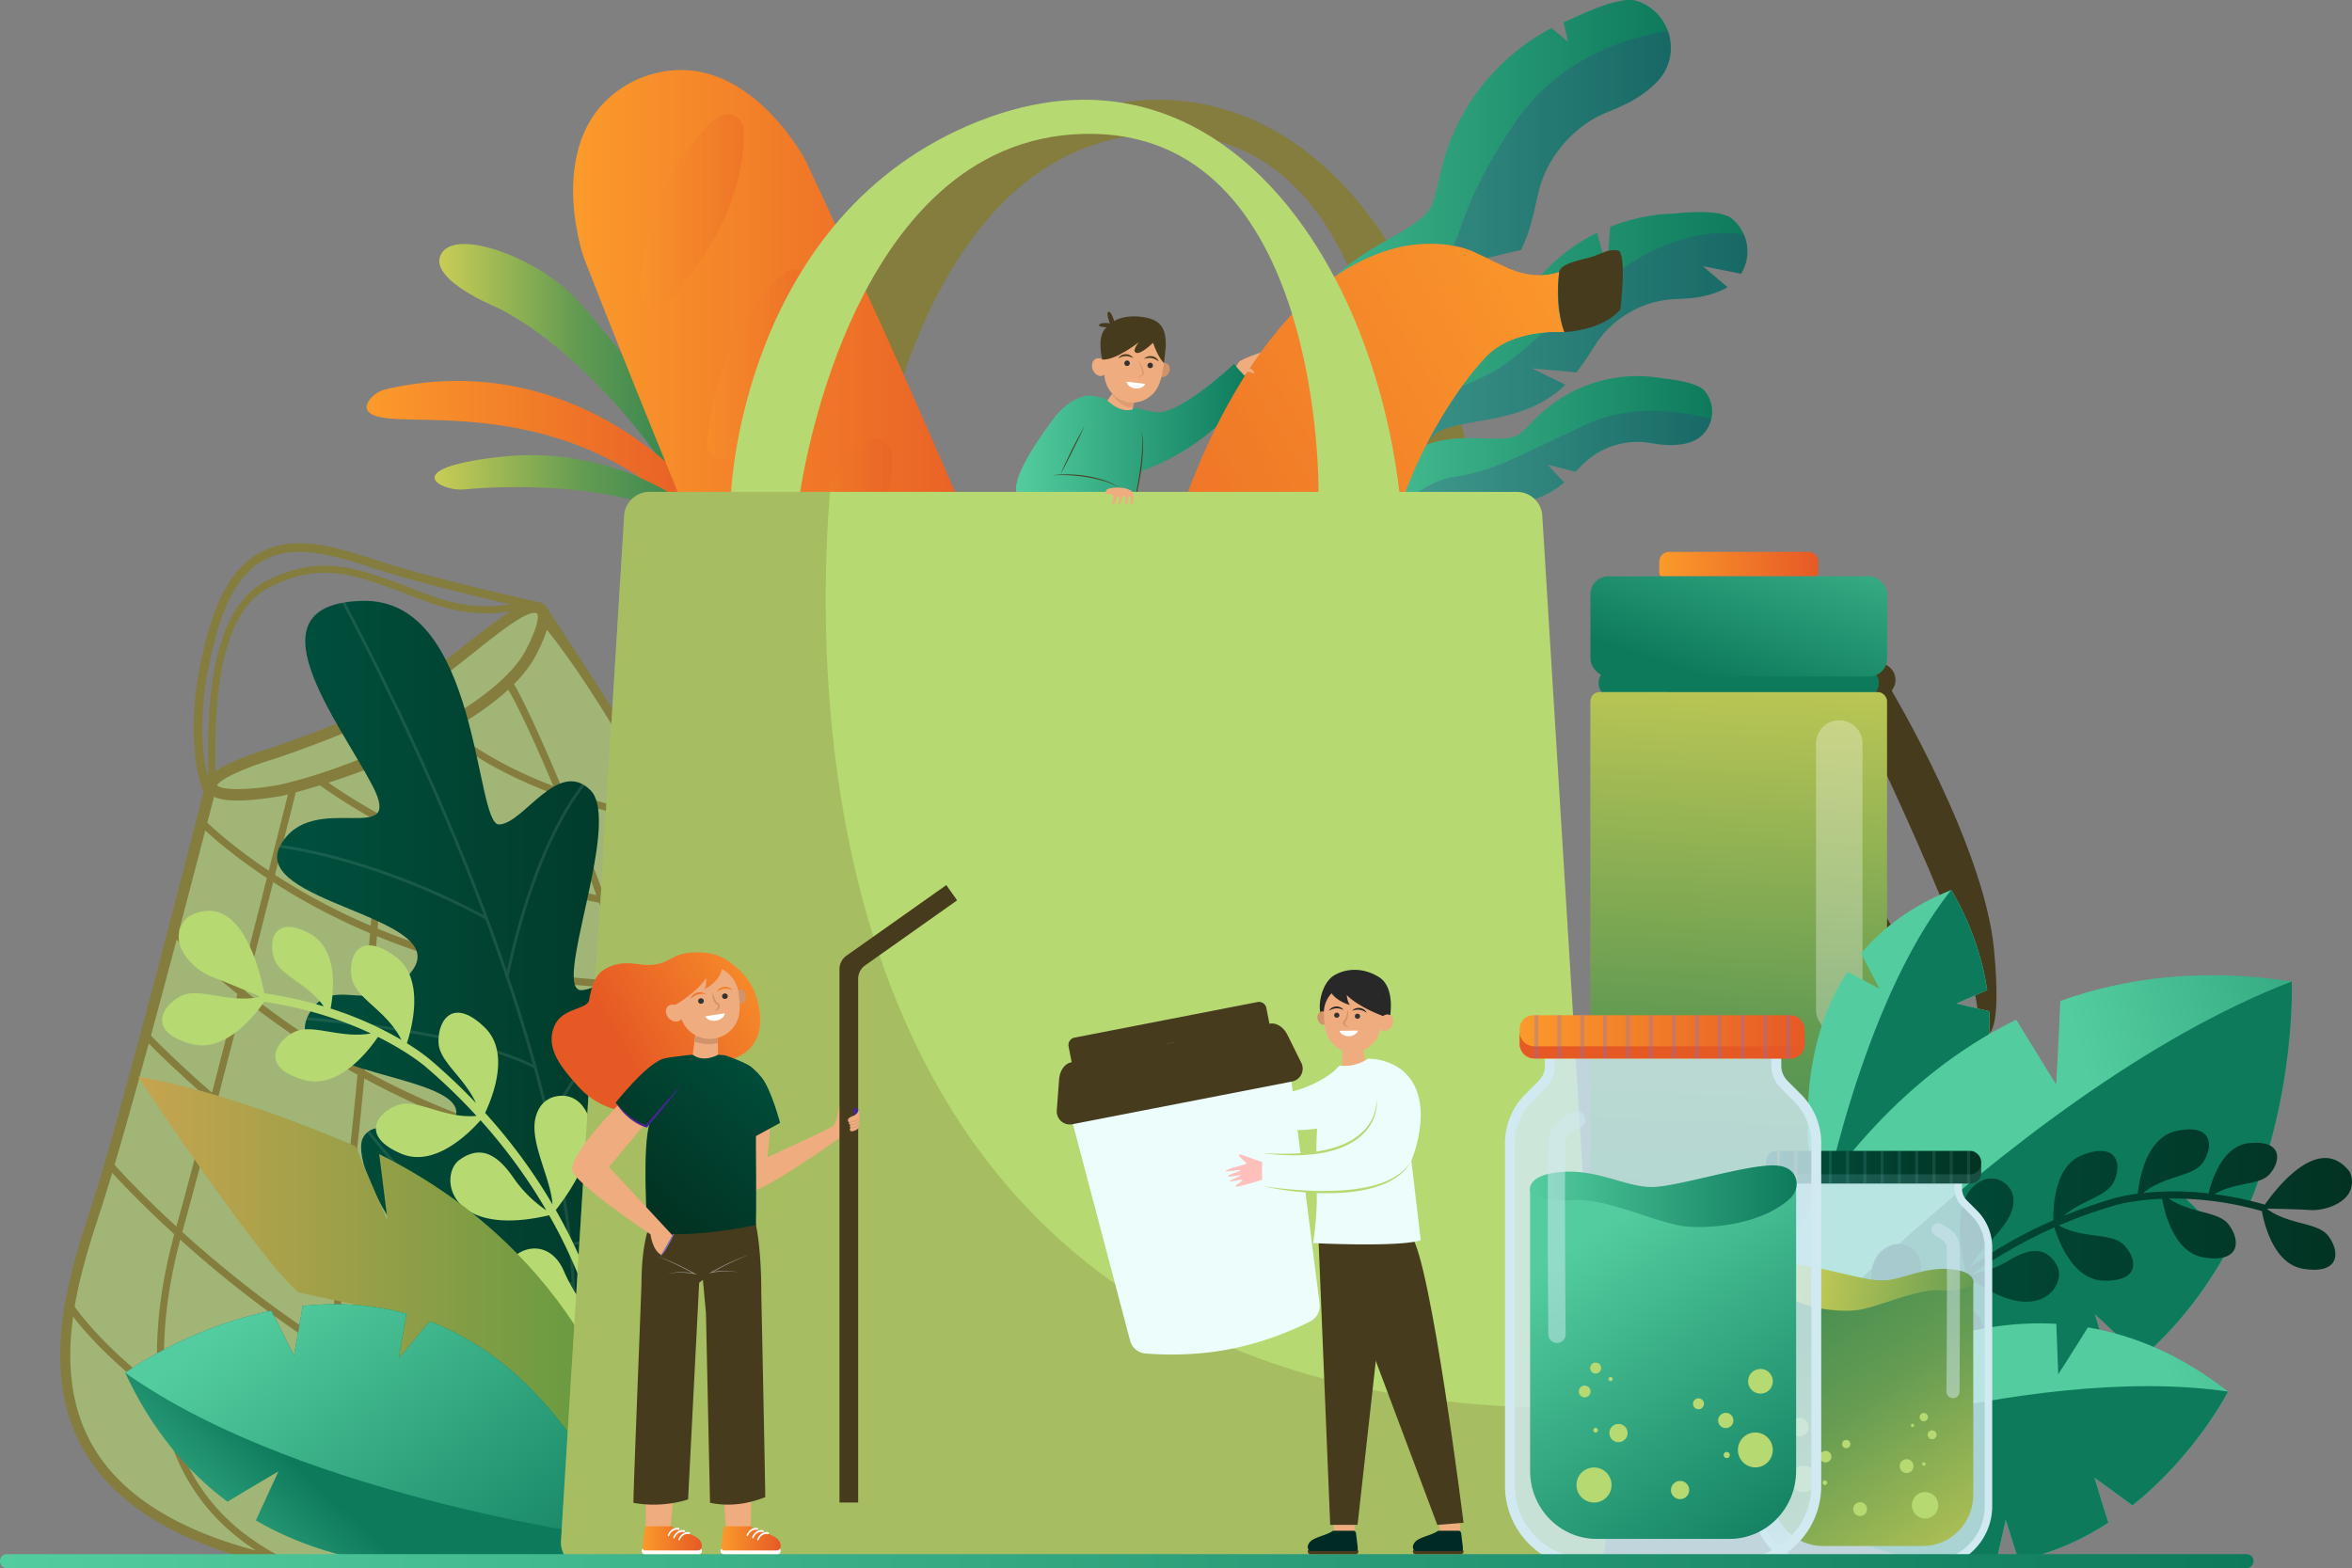 <svg xmlns="http://www.w3.org/2000/svg" xmlns:xlink="http://www.w3.org/1999/xlink" viewBox="0 0 2581.43 1721.51">
  <rect x="0" y="0" width="2581.43" height="1721.51" fill="#808080" stroke="none"/>
  <defs>
    <style>
      .cls-1 {
        isolation: isolate;
      }

      .cls-15, .cls-2 {
        fill: #b7d972;
      }

      .cls-12, .cls-2 {
        opacity: 0.6;
      }

      .cls-3 {
        fill: #473b1e;
      }

      .cls-4, .cls-51 {
        fill: #847d3d;
      }

      .cls-5 {
        fill: url(#Íîâûé_îáðàçåö_ãðàäèåíòà_8);
      }

      .cls-6 {
        fill: url(#Íîâûé_îáðàçåö_ãðàäèåíòà_7);
      }

      .cls-7 {
        fill: url(#Íîâûé_îáðàçåö_ãðàäèåíòà_8-2);
      }

      .cls-8 {
        fill: url(#Íîâûé_îáðàçåö_ãðàäèåíòà_9);
      }

      .cls-9 {
        fill: url(#Íîâûé_îáðàçåö_ãðàäèåíòà_7-2);
      }

      .cls-10 {
        fill: #efac7f;
      }

      .cls-11, .cls-19, .cls-20, .cls-27, .cls-30, .cls-48, .cls-51 {
        opacity: 0.3;
      }

      .cls-11, .cls-19, .cls-20, .cls-22, .cls-27, .cls-31, .cls-47, .cls-49, .cls-50, .cls-56 {
        mix-blend-mode: multiply;
      }

      .cls-11 {
        fill: url(#Íîâûé_îáðàçåö_ãðàäèåíòà_7-3);
      }

      .cls-12, .cls-58 {
        fill: #d19369;
      }

      .cls-13 {
        fill: url(#Íîâûé_îáðàçåö_ãðàäèåíòà_11);
      }

      .cls-14, .cls-30, .cls-60 {
        fill: #fff;
      }

      .cls-14 {
        opacity: 0.1;
        mix-blend-mode: color-dodge;
      }

      .cls-16 {
        fill: url(#Íîâûé_îáðàçåö_ãðàäèåíòà_10);
      }

      .cls-17 {
        fill: url(#Íîâûé_îáðàçåö_ãðàäèåíòà_9-2);
      }

      .cls-18 {
        fill: url(#Íîâûé_îáðàçåö_ãðàäèåíòà_9-3);
      }

      .cls-19 {
        fill: url(#Íîâûé_îáðàçåö_ãðàäèåíòà_7-4);
      }

      .cls-20 {
        fill: url(#Íîâûé_îáðàçåö_ãðàäèåíòà_7-5);
      }

      .cls-21 {
        fill: url(#Íîâûé_îáðàçåö_ãðàäèåíòà_9-4);
      }

      .cls-22, .cls-70 {
        fill: #45258f;
      }

      .cls-22, .cls-47 {
        opacity: 0.2;
      }

      .cls-23 {
        fill: url(#Íîâûé_îáðàçåö_ãðàäèåíòà_9-5);
      }

      .cls-24 {
        fill: url(#Íîâûé_îáðàçåö_ãðàäèåíòà_9-6);
      }

      .cls-25 {
        fill: url(#Íîâûé_îáðàçåö_ãðàäèåíòà_9-7);
      }

      .cls-26 {
        fill: url(#Íîâûé_îáðàçåö_ãðàäèåíòà_7-6);
      }

      .cls-27 {
        fill: url(#Íîâûé_îáðàçåö_ãðàäèåíòà_7-7);
      }

      .cls-28 {
        fill: url(#Íîâûé_îáðàçåö_ãðàäèåíòà_7-8);
      }

      .cls-29 {
        fill: url(#Íîâûé_îáðàçåö_ãðàäèåíòà_8-3);
      }

      .cls-31, .cls-45, .cls-49, .cls-67 {
        opacity: 0.5;
      }

      .cls-31 {
        fill: url(#Íîâûé_îáðàçåö_ãðàäèåíòà_8-4);
      }

      .cls-32 {
        fill: url(#Íîâûé_îáðàçåö_ãðàäèåíòà_9-8);
      }

      .cls-33 {
        fill: url(#Íîâûé_îáðàçåö_ãðàäèåíòà_9-9);
      }

      .cls-34 {
        fill: url(#Íîâûé_îáðàçåö_ãðàäèåíòà_9-10);
      }

      .cls-35 {
        fill: url(#Íîâûé_îáðàçåö_ãðàäèåíòà_9-11);
      }

      .cls-36 {
        fill: url(#Íîâûé_îáðàçåö_ãðàäèåíòà_11-2);
      }

      .cls-37 {
        fill: url(#Íîâûé_îáðàçåö_ãðàäèåíòà_9-12);
      }

      .cls-38 {
        fill: url(#Íîâûé_îáðàçåö_ãðàäèåíòà_9-13);
      }

      .cls-39 {
        fill: url(#Íîâûé_îáðàçåö_ãðàäèåíòà_7-9);
      }

      .cls-40 {
        fill: url(#Íîâûé_îáðàçåö_ãðàäèåíòà_9-14);
      }

      .cls-41 {
        opacity: 0.8;
      }

      .cls-42 {
        fill: #d1eaf2;
      }

      .cls-43 {
        fill: url(#Íîâûé_îáðàçåö_ãðàäèåíòà_8-5);
      }

      .cls-44 {
        fill: url(#Íîâûé_îáðàçåö_ãðàäèåíòà_8-6);
      }

      .cls-46 {
        fill: url(#Íîâûé_îáðàçåö_ãðàäèåíòà_11-3);
      }

      .cls-47, .cls-49 {
        fill: #74bdc1;
      }

      .cls-50 {
        fill: #f4a640;
      }

      .cls-52 {
        fill: url(#Íîâûé_îáðàçåö_ãðàäèåíòà_9-15);
      }

      .cls-53 {
        fill: url(#Íîâûé_îáðàçåö_ãðàäèåíòà_9-16);
      }

      .cls-54 {
        fill: url(#Íîâûé_îáðàçåö_ãðàäèåíòà_7-10);
      }

      .cls-55 {
        fill: url(#Íîâûé_îáðàçåö_ãðàäèåíòà_7-11);
      }

      .cls-56, .cls-68 {
        fill: #7772d6;
      }

      .cls-57 {
        fill: url(#Íîâûé_îáðàçåö_ãðàäèåíòà_9-17);
      }

      .cls-59 {
        fill: #333;
      }

      .cls-61 {
        fill: #edfdfc;
      }

      .cls-62 {
        fill: #282828;
      }

      .cls-63 {
        fill: #002a24;
      }

      .cls-64 {
        fill: #ffc0bb;
      }

      .cls-65 {
        fill: url(#Íîâûé_îáðàçåö_ãðàäèåíòà_7-12);
      }

      .cls-66 {
        fill: url(#Íîâûé_îáðàçåö_ãðàäèåíòà_11-4);
      }

      .cls-67 {
        fill: #f3fdff;
      }

      .cls-69 {
        fill: url(#Íîâûé_îáðàçåö_ãðàäèåíòà_11-5);
      }

      .cls-71 {
        fill: url(#Íîâûé_îáðàçåö_ãðàäèåíòà_7-13);
      }

      .cls-72 {
        fill: url(#Íîâûé_îáðàçåö_ãðàäèåíòà_7-14);
      }

      .cls-73 {
        fill: url(#Íîâûé_îáðàçåö_ãðàäèåíòà_7-15);
      }

      .cls-74 {
        fill: url(#Íîâûé_îáðàçåö_ãðàäèåíòà_7-16);
      }

      .cls-75 {
        fill: url(#Íîâûé_îáðàçåö_ãðàäèåíòà_7-17);
      }
    </style>
    <linearGradient id="Íîâûé_îáðàçåö_ãðàäèåíòà_8" data-name="Íîâûé îáðàçåö ãðàäèåíòà 8" x1="560.33" y1="663.72" x2="848.21" y2="663.72" gradientUnits="userSpaceOnUse">
      <stop offset="0" stop-color="#c9cd55"/>
      <stop offset="0.51" stop-color="#659c52"/>
      <stop offset="1" stop-color="#287f50"/>
    </linearGradient>
    <linearGradient id="Íîâûé_îáðàçåö_ãðàäèåíòà_7" data-name="Íîâûé îáðàçåö ãðàäèåíòà 7" x1="480.52" y1="756.56" x2="875.61" y2="756.56" gradientUnits="userSpaceOnUse">
      <stop offset="0" stop-color="#fb9a2b"/>
      <stop offset="1" stop-color="#e65925"/>
    </linearGradient>
    <linearGradient id="Íîâûé_îáðàçåö_ãðàäèåíòà_8-2" x1="555.17" y1="790.98" x2="868.4" y2="790.98" xlink:href="#Íîâûé_îáðàçåö_ãðàäèåíòà_8"/>
    <linearGradient id="Íîâûé_îáðàçåö_ãðàäèåíòà_9" data-name="Íîâûé îáðàçåö ãðàäèåíòà 9" x1="1996.81" y1="1247.25" x2="1989.85" y2="1080.2" gradientUnits="userSpaceOnUse">
      <stop offset="0" stop-color="#53cd9f"/>
      <stop offset="1" stop-color="#0d7a5c"/>
    </linearGradient>
    <linearGradient id="Íîâûé_îáðàçåö_ãðàäèåíòà_7-2" x1="707.17" y1="732.32" x2="1201.95" y2="732.32" xlink:href="#Íîâûé_îáðàçåö_ãðàäèåíòà_7"/>
    <linearGradient id="Íîâûé_îáðàçåö_ãðàäèåíòà_7-3" x1="779.96" y1="481.46" x2="894.44" y2="481.46" xlink:href="#Íîâûé_îáðàçåö_ãðàäèåíòà_7"/>
    <linearGradient id="Íîâûé_îáðàçåö_ãðàäèåíòà_11" data-name="Íîâûé îáðàçåö ãðàäèåíòà 11" x1="382.32" y1="1333.46" x2="906.71" y2="1333.46" gradientUnits="userSpaceOnUse">
      <stop offset="0" stop-color="#00503e"/>
      <stop offset="1" stop-color="#023222"/>
    </linearGradient>
    <linearGradient id="Íîâûé_îáðàçåö_ãðàäèåíòà_10" data-name="Íîâûé îáðàçåö ãðàäèåíòà 10" x1="229.78" y1="1660.4" x2="766" y2="1660.4" gradientUnits="userSpaceOnUse">
      <stop offset="0" stop-color="#c7a44f"/>
      <stop offset="1" stop-color="#609a3f"/>
    </linearGradient>
    <linearGradient id="Íîâûé_îáðàçåö_ãðàäèåíòà_9-2" x1="291.98" y1="2063.64" x2="446.27" y2="1898.91" xlink:href="#Íîâûé_îáðàçåö_ãðàäèåíòà_9"/>
    <linearGradient id="Íîâûé_îáðàçåö_ãðàäèåíòà_9-3" x1="370.66" y1="1673.2" x2="668.81" y2="2071.11" xlink:href="#Íîâûé_îáðàçåö_ãðàäèåíòà_9"/>
    <linearGradient id="Íîâûé_îáðàçåö_ãðàäèåíòà_7-4" x1="854.33" y1="651.17" x2="968.81" y2="651.17" xlink:href="#Íîâûé_îáðàçåö_ãðàäèåíòà_7"/>
    <linearGradient id="Íîâûé_îáðàçåö_ãðàäèåíòà_7-5" x1="942.52" y1="837.88" x2="1056.99" y2="837.88" xlink:href="#Íîâûé_îáðàçåö_ãðàäèåíòà_7"/>
    <linearGradient id="Íîâûé_îáðàçåö_ãðàäèåíòà_9-4" x1="1392.73" y1="668.26" x2="1996.06" y2="668.26" xlink:href="#Íîâûé_îáðàçåö_ãðàäèåíòà_9"/>
    <linearGradient id="Íîâûé_îáðàçåö_ãðàäèåíòà_9-5" x1="1378.33" y1="549.42" x2="1911.95" y2="549.42" xlink:href="#Íîâûé_îáðàçåö_ãðàäèåíòà_9"/>
    <linearGradient id="Íîâûé_îáðàçåö_ãðàäèåíòà_9-6" x1="1505.2" y1="755.84" x2="1957.26" y2="755.84" xlink:href="#Íîâûé_îáðàçåö_ãðàäèåíòà_9"/>
    <linearGradient id="Íîâûé_îáðàçåö_ãðàäèåíòà_9-7" x1="1193.15" y1="732.58" x2="1452.27" y2="732.58" xlink:href="#Íîâûé_îáðàçåö_ãðàäèåíòà_9"/>
    <linearGradient id="Íîâûé_îáðàçåö_ãðàäèåíòà_7-6" x1="1843.14" y1="548.8" x2="1020.63" y2="1038.36" xlink:href="#Íîâûé_îáðàçåö_ãðàäèåíòà_7"/>
    <linearGradient id="Íîâûé_îáðàçåö_ãðàäèåíòà_7-7" x1="1816.2" y1="503.54" x2="993.68" y2="993.1" xlink:href="#Íîâûé_îáðàçåö_ãðàäèåíòà_7"/>
    <linearGradient id="Íîâûé_îáðàçåö_ãðàäèåíòà_7-8" x1="1876.23" y1="604.4" x2="1053.72" y2="1093.96" xlink:href="#Íîâûé_îáðàçåö_ãðàäèåíòà_7"/>
    <linearGradient id="Íîâûé_îáðàçåö_ãðàäèåíòà_8-3" x1="1932.11" y1="694.54" x2="1894.98" y2="1517.25" xlink:href="#Íîâûé_îáðàçåö_ãðàäèåíòà_8"/>
    <linearGradient id="Íîâûé_îáðàçåö_ãðàäèåíòà_8-4" x1="2010.28" y1="945.52" x2="1973.16" y2="1768.03" xlink:href="#Íîâûé_îáðàçåö_ãðàäèåíòà_8"/>
    <linearGradient id="Íîâûé_îáðàçåö_ãðàäèåíòà_9-8" x1="2346.8" y1="1355.23" x2="2929.17" y2="1196.3" xlink:href="#Íîâûé_îáðàçåö_ãðàäèåíòà_9"/>
    <linearGradient id="Íîâûé_îáðàçåö_ãðàäèåíòà_9-9" x1="2851.99" y1="776.96" x2="2469.16" y2="1131.95" xlink:href="#Íîâûé_îáðàçåö_ãðàäèåíòà_9"/>
    <linearGradient id="Íîâûé_îáðàçåö_ãðàäèåíòà_9-10" x1="2402.89" y1="1560.75" x2="2985.26" y2="1401.81" xlink:href="#Íîâûé_îáðàçåö_ãðàäèåíòà_9"/>
    <linearGradient id="Íîâûé_îáðàçåö_ãðàäèåíòà_9-11" x1="3044.43" y1="984.49" x2="2661.6" y2="1339.48" xlink:href="#Íîâûé_îáðàçåö_ãðàäèåíòà_9"/>
    <linearGradient id="Íîâûé_îáðàçåö_ãðàäèåíòà_11-2" x1="2085.63" y1="1660.4" x2="2659.61" y2="1660.4" xlink:href="#Íîâûé_îáðàçåö_ãðàäèåíòà_11"/>
    <linearGradient id="Íîâûé_îáðàçåö_ãðàäèåíòà_9-12" x1="2463.89" y1="1784.26" x2="3046.26" y2="1625.33" xlink:href="#Íîâûé_îáðàçåö_ãðàäèåíòà_9"/>
    <linearGradient id="Íîâûé_îáðàçåö_ãðàäèåíòà_9-13" x1="3102.26" y1="1046.85" x2="2719.43" y2="1401.84" xlink:href="#Íîâûé_îáðàçåö_ãðàäèåíòà_9"/>
    <linearGradient id="Íîâûé_îáðàçåö_ãðàäèåíòà_7-9" x1="1821.12" y1="619.25" x2="1995.59" y2="619.25" xlink:href="#Íîâûé_îáðàçåö_ãðàäèåíòà_7"/>
    <linearGradient id="Íîâûé_îáðàçåö_ãðàäèåíòà_9-14" x1="1976.42" y1="481.64" x2="1888.19" y2="748.69" xlink:href="#Íîâûé_îáðàçåö_ãðàäèåíòà_9"/>
    <linearGradient id="Íîâûé_îáðàçåö_ãðàäèåíòà_8-5" x1="2282.26" y1="1997.21" x2="1987.02" y2="1572.61" xlink:href="#Íîâûé_îáðàçåö_ãðàäèåíòà_8"/>
    <linearGradient id="Íîâûé_îáðàçåö_ãðàäèåíòà_8-6" x1="2054.66" y1="1649.87" x2="2416.61" y2="1710.77" xlink:href="#Íîâûé_îáðàçåö_ãðàäèåíòà_8"/>
    <linearGradient id="Íîâûé_îáðàçåö_ãðàäèåíòà_11-3" x1="2016.6" y1="1532.15" x2="2252.61" y2="1532.15" gradientTransform="translate(4269.21 3064.3) rotate(-180)" xlink:href="#Íîâûé_îáðàçåö_ãðàäèåíòà_11"/>
    <linearGradient id="Íîâûé_îáðàçåö_ãðàäèåíòà_9-15" x1="1824" y1="1606.02" x2="2062.4" y2="1951.15" xlink:href="#Íîâûé_îáðàçåö_ãðàäèåíòà_9"/>
    <linearGradient id="Íîâûé_îáðàçåö_ãðàäèåíòà_9-16" x1="1757.22" y1="1564.02" x2="2050.02" y2="1564.02" xlink:href="#Íîâûé_îáðàçåö_ãðàäèåíòà_9"/>
    <linearGradient id="Íîâûé_îáðàçåö_ãðàäèåíòà_7-10" x1="1667.88" y1="1138.23" x2="1980.65" y2="1138.23" xlink:href="#Íîâûé_îáðàçåö_ãðàäèåíòà_7"/>
    <linearGradient id="Íîâûé_îáðàçåö_ãðàäèåíòà_7-11" x1="1912.28" y1="1589.13" x2="1904.16" y2="1424.97" xlink:href="#Íîâûé_îáðàçåö_ãðàäèåíòà_7"/>
    <linearGradient id="Íîâûé_îáðàçåö_ãðàäèåíòà_9-17" x1="78.18" y1="1964.64" x2="2551.5" y2="1964.64" xlink:href="#Íîâûé_îáðàçåö_ãðàäèåíòà_9"/>
    <linearGradient id="Íîâûé_îáðàçåö_ãðàäèåíòà_7-12" x1="949.11" y1="1296.22" x2="762.33" y2="1400.24" xlink:href="#Íîâûé_îáðàçåö_ãðàäèåíòà_7"/>
    <linearGradient id="Íîâûé_îáðàçåö_ãðàäèåíòà_11-4" x1="944.26" y1="1416.56" x2="803.5" y2="1583.61" xlink:href="#Íîâûé_îáðàçåö_ãðàäèåíòà_11"/>
    <linearGradient id="Íîâûé_îáðàçåö_ãðàäèåíòà_11-5" x1="933.1" y1="1407.15" x2="792.34" y2="1574.2" xlink:href="#Íîâûé_îáðàçåö_ãðàäèåíòà_11"/>
    <linearGradient id="Íîâûé_îáðàçåö_ãðàäèåíòà_7-13" x1="944.27" y1="1287.53" x2="757.49" y2="1391.55" xlink:href="#Íîâûé_îáðàçåö_ãðàäèåíòà_7"/>
    <linearGradient id="Íîâûé_îáðàçåö_ãðàäèåíòà_7-14" x1="948.79" y1="1295.65" x2="762.01" y2="1399.67" xlink:href="#Íîâûé_îáðàçåö_ãðàäèåíòà_7"/>
    <linearGradient id="Íîâûé_îáðàçåö_ãðàäèåíòà_7-15" x1="783.24" y1="1939.68" x2="848.55" y2="1939.68" xlink:href="#Íîâûé_îáðàçåö_ãðàäèåíòà_7"/>
    <linearGradient id="Íîâûé_îáðàçåö_ãðàäèåíòà_7-16" x1="869.74" y1="1939.68" x2="935.06" y2="1939.68" xlink:href="#Íîâûé_îáðàçåö_ãðàäèåíòà_7"/>
    <linearGradient id="Íîâûé_îáðàçåö_ãðàäèåíòà_7-17" x1="935.29" y1="1271.42" x2="748.52" y2="1375.44" xlink:href="#Íîâûé_îáðàçåö_ãðàäèåíòà_7"/>
  </defs>
  <g class="cls-1">
    <g id="Layer_1" data-name="Layer 1">
      <g>
        <path class="cls-2" d="M308.66,1120.3l-98.19,366.61-55.14,179.88s-4.85,98.42-4.85,100.55,16.06,63.53,16.06,63.53,35,45.7,35.19,46.23,34.73,28.88,36.85,30.06S306.47,1944,308.66,1944s49.43,12.91,49.43,12.91l178.09,7.72H719.47s29.83-720.7,29.83-722.59,62.75-157.46,63.18-159.35-62.61-48.5-62.61-48.5L675.31,920.83H648.53l-51.65,40.31L535.05,1008,472.8,1043l-78.58,32.12-63.76,18.26-19.53,11.7Z" transform="translate(-78.18 -250.85)"/>
        <path class="cls-3" d="M2153,1006.67s102.75,171.6,113.69,286.29c9,94.49-6.94,92.89-6.94,92.89s-49.91,29.8-143.49-176.77l-5.54-24.26s82.49,174.69,129.63,187.16-124.09-339.66-124.09-339.66l26.31-38.82Z" transform="translate(-78.18 -250.85)"/>
        <path class="cls-3" d="M2158.57,997.21A18.26,18.26,0,1,1,2140.31,979,18.26,18.26,0,0,1,2158.57,997.21Z" transform="translate(-78.18 -250.85)"/>
        <path class="cls-4" d="M915.34,1069.51l-.08-5.66-138.35,7.05c-9.37-16.29-98.27-153.08-99.76-154.79a13.1,13.1,0,0,0-5.71-3.79v-.06l-.6-.13a15.18,15.18,0,0,0-2.18-.48c-13.93-3.08-78.14-17.48-144.42-35.72-10.21-2.81-20.62-6.19-31.64-9.77-44.34-14.41-90.19-29.3-128.5-9-25.53,13.54-43.95,41-56.33,83.81-30.35,105.1-12.45,163.43-6.13,179-15.8,61.48-91.85,359.53-123.42,456l-.26.81c-23.3,71.18-58.51,178.74-7.24,267.14,36,62.12,110.36,105.18,220.93,128l.55.11H718.88l206.87-180.46Zm-600.79,23.35c-.58-45.34-2.13-165.8,58.77-197,54.55-28,91.85-14.52,135,1,36.21,13,74.26,33.8,130,25.21-14,9-33.21,23.84-58.6,43.75-16.34,12.82-33.23,26.07-48.34,37-45.14,32.65-154.4,68.69-157.81,69.81-11.36,3.38-42.45,13.32-59,25.13C314.59,1096.33,314.57,1094.7,314.55,1092.86Zm-1.5,32.63c5.79,2.79,14.25,4.16,25.69,4.16q6.76,0,14.95-.64a342,342,0,0,0,35.42-4.77l.33-.08,4.78-1.22c-3.25,13-10.93,43.52-21.09,83.75-36.34-24.29-59.18-44.89-67.43-52.76C308.86,1141.74,311.36,1132.06,313.05,1125.49Zm218.37,47.42c13.41,6.56,28.55,13.5,45.26,20.47,1.14,32.92,2.63,69.22,4.56,107.15a746.05,746.05,0,0,1-88.61-30.25c3.49-41.32,6.68-80.44,9.25-112.55C511,1162.66,520.87,1167.76,531.42,1172.91Zm-28.86-23.68c2.43-30.4,4.24-53.53,5.11-64.82A647.94,647.94,0,0,0,567,1055.8c1.72,1.57,3.82,3.4,6.33,5.48.41,26,1.28,69.85,3.08,123.51-15.17-6.4-29-12.76-41.34-18.78C523.34,1160.29,512.5,1154.65,502.56,1149.23Zm-7.49-4.14c-26.87-15-46.18-27.9-56.41-35.07,20.35-6.54,40.89-14,60.92-22.23C498.67,1099.54,497.1,1119.61,495.07,1145.09Zm-.68,8.54c-2.57,32.1-5.79,71.6-9.31,113.47-19.58-8.36-37.26-16.91-52.87-25.18-19.53-10.35-36.93-20.76-52.19-30.68,11.86-46.92,20.45-81.19,22.81-90.59,8.74-2.38,17.6-4.94,26.51-7.7C437.91,1119.16,460.53,1134.89,494.39,1153.63ZM378,1219.22c14.82,9.56,31.59,19.53,50.25,29.43q27.38,14.5,56.13,26.71c-4.12,48.8-8.63,100.32-13,146.71-20.44-11.4-39.08-22.83-55.7-33.73-25.94-17-48.74-33.87-68.12-49.26C358.57,1296,369.1,1254.42,378,1219.22Zm33.19,175.5q29.21,19.18,59.37,35.9c-5.47,57.47-10.68,106.07-14.6,130.25-21.11-13.91-40.6-27.63-58.12-40.59-30.72-22.72-57.8-44.75-80.41-64.18,9.16-35.29,18.73-72.47,28-108.76C364.34,1362.25,386.33,1378.4,411.19,1394.72Zm-18.12,131.73c18.46,13.65,39.08,28.15,61.49,42.82-6.21,37.78-12.83,97.46-7.86,162.26-34.12-21.43-64.67-43.21-90.81-63.34-29.59-22.79-55.69-45-77.66-64.94.15-.54.29-1.09.44-1.62,9.4-33.6,22.44-82.8,36.57-137.13C337.36,1483.4,363.55,1504.61,393.07,1526.45ZM351,1674.26c31.81,24.5,64.09,46.94,96.56,67.14,5.09,53.7,18.43,110.27,46.73,160.38-99.18-35.16-170.37-75.58-218.41-109.08q-7.62-5.31-14.68-10.53c-7.84-57,.76-117.19,14.76-170.48C297.4,1631,322.6,1652.38,351,1674.26Zm110.72-100.34c45.25,29.2,97.54,58.82,154.42,83.74,9.08,49.66,19.41,86.74,31,111,13.11,27.44,25.09,50.46,35.93,69.77-85.1-23.21-162.87-61.56-228.12-101.74C449.32,1672.37,455.55,1612.54,461.71,1573.92Zm1.38-8.38.06-.35c3.92-22.7,9.24-71.8,14.85-130.5a870.22,870.22,0,0,0,100.66,46.66c5.17,2,10.34,3.91,15.52,5.8q8.7,94.63,20.3,161.26C558.68,1623.59,507.42,1594.31,463.09,1565.54Zm15.72-139.36c4.41-46.53,9-98.41,13.13-147.67a747.17,747.17,0,0,0,89.73,30.4c.66,12.5,1.36,25.17,2.12,37.93q4.22,71.22,9.6,131.52A864.47,864.47,0,0,1,478.81,1426.18Zm105.86-229.52a828.52,828.52,0,0,0,151.16,45.23c9,24.5,18.11,50.18,27.09,76.7,1,3,2,6,3,9a782,782,0,0,1-176.69-24.92C587.34,1265.17,585.84,1229.28,584.67,1196.66Zm-.3-8.55c-1.76-51.12-2.68-93.55-3.14-120.6a326.18,326.18,0,0,0,36,23.3c17.5,9.88,41.43,21.54,72.47,33,13.33,32,28,69.07,43,109.54A821.58,821.58,0,0,1,584.37,1188.11Zm-3.31-130.72c0-3.61-.1-6.79-.14-9.56,21.13-12.53,39.92-25.92,55.05-39.87,8.68,14.11,26.94,52.18,49.55,105.88C631.18,1093,598.06,1070.86,581.06,1057.39Zm-4.18-21.93S478.39,1090.8,386.55,1112c-29.22,5.72-64.72,7.42-70.15.87.75-1.39,5.24-7.39,30-17.45,15.4-6.26,30.64-10.82,30.79-10.87l.16,0C382,1083,491.48,1047.1,538.69,1013c15.31-11.06,32.3-24.39,48.73-37.28,27.43-21.5,70.34-58,80.35-51.33.07,0,5,6.42-12.28,39.79C643.5,987.29,615.37,1012.13,576.88,1035.46ZM316.77,943.59c11.64-40.29,28.55-65.85,51.72-78.14,34.81-18.47,78.74-4.19,121.23,9.61,11.12,3.61,21.63,7,32,9.89,44.5,12.25,88,22.76,116.2,29.31-54,8.68-89.78-11.33-127-24.71-43-15.48-83.67-30.12-141.23-.62-65.21,33.4-63.62,157.37-63,204,.06,4.67.11,9.14.05,12l-.12.16C300.17,1081,292.55,1027.46,316.77,943.59Zm-13.3,218.94c10.61,9.8,33.44,29.53,67.63,52.18-8.8,34.81-19.26,76.06-30.23,119-36.15-29.28-59.12-52.5-66.49-60.21C285.88,1230.07,296.09,1190.94,303.47,1162.53Zm-31.42,119.78c10.17,10.38,33,32.64,66.7,59.71-9.22,36.08-18.75,73.13-27.9,108.39-36.71-31.94-60.4-55.93-67-62.8C253.45,1352.15,263.1,1316.09,272.05,1282.31Zm-30.62,114c9.84,10,33.25,33.09,67.23,62.49-14.19,54.59-27.34,104.27-36.89,138.53-35.22-32.35-58.81-57.68-67.86-67.69C215.08,1491.82,228.19,1444.88,241.43,1396.34Zm-53.09,183.88.27-.81c3.75-11.47,8-25.34,12.71-41,11.21,12.21,34.7,36.89,68.13,67.4-16.9,62.73-22.5,119.75-16.74,170-56.61-43.17-84.61-79.28-92.62-90.51C166.59,1646.68,178.55,1610.15,188.34,1580.22Zm-8.16,258.26c-25.77-44.42-28.38-94.59-21.77-142.26,12.58,16.43,42.08,50.57,95.73,90.44.76,5,1.62,10,2.61,14.88,13.28,65.32,47.73,116.19,102.5,151.55C270.91,1929.64,210.74,1891.17,180.18,1838.48Zm213.14,122.64c-3.43-.71-6.81-1.44-10.17-2.19l.35-.65c-74.55-39.52-109-99.79-120.6-165.2q3.93,2.82,8,5.69c50.59,35.34,109.34,66.65,174.61,93.06q26.76,10.82,55,20.53a280.09,280.09,0,0,0,38.14,48.76Zm156.46,0a269.79,269.79,0,0,1-37.38-44.74,1375.65,1375.65,0,0,0,172.72,44.74Zm167.36-2c-81.13-14-151.29-32.68-211.5-53.33-29.77-49.12-44.08-105.41-49.76-159.23q34.25,20.88,68.66,38.37c54.91,27.87,109.84,49,163.94,63,30.26,52.33,50.79,74.43,60.73,83.16Zm38-33.18c-8.23-7.11-27.32-26.79-56.06-75.29q21.27,5.18,42.33,8.91l1.36-7.68c-16.63-2.93-33-6.54-49.19-10.67-11.72-20.42-24.9-45.38-39.47-75.9-11.44-23.94-21.1-60.13-29.26-103.82,45.93,19.56,94.7,36,145.1,46.47l1.59-7.63c-51.59-10.78-101.5-27.75-148.36-48-8.5-47.78-15.31-103.76-20.76-162.16,64.17,22.54,129.59,36.45,194.83,41.35l.59-7.78c-71.7-5.39-137.67-21.39-196.23-42.28-5.12-56.54-9-115.05-11.94-170.36a789,789,0,0,0,178.88,24.45c46,138.45,98.53,330.22,101.33,490.31Zm122.4-106.78c-4.08-158.69-55.39-346.58-100.72-483.46,3.69,0,7.38.08,11.08.08q9.46,0,19-.21l-.18-7.8q-16.51.38-32.49.08-2-5.92-3.94-11.71c-8.44-24.93-17-49.2-25.53-72.5,19.85,3.64,40.43,6.63,61.66,8.73l.77-7.77c-22.63-2.23-44.52-5.49-65.56-9.48-14.51-39.34-28.78-75.74-41.91-107.69,31.34,10.93,69.35,21.43,114.71,29.69l1.4-7.67c-47.78-8.71-87.49-19.92-120.13-31.75-24.16-58.14-44-100.07-53.42-115.78,10.36-10.42,18.64-21.12,24.27-32s9.53-20,11.85-27.67c43.14,53.21,90.17,136.13,90.67,137l1.66,2.94,133.76-6.82,10.25,711.34Z" transform="translate(-78.18 -250.85)"/>
        <path class="cls-5" d="M803.06,698.15s-61.8-90.78-102.33-128.48S581.89,503.83,564,527.29,598.73,577.41,618.3,586,719.11,636.29,809.61,764.9,803.06,698.15,803.06,698.15Z" transform="translate(-78.18 -250.85)"/>
        <path class="cls-6" d="M848.88,799.87c.31-2.77-132.32-171.31-346.94-121.73a31.09,31.09,0,0,0-18,11.39c-6.19,8.27-7.37,19.28,27.49,21.22,57,3.17,189.13-8.11,302.81,90S848.88,799.87,848.88,799.87Z" transform="translate(-78.18 -250.85)"/>
        <path class="cls-7" d="M848.35,815.12c-3.18.87-85.86-78.43-223.34-62.52-111.32,12.87-62,37.83-38.1,35.57s140.87-11.46,231.65,26.34S848.35,815.12,848.35,815.12Z" transform="translate(-78.18 -250.85)"/>
        <path class="cls-4" d="M961.73,790.84s12.47-304.31,271.73-406.9,431.16,147,461.66,406.9l-76.25,32.58-12.48-32.58s5.55-400-258.21-393c-260.77,6.86-311.59,399.28-311.59,399.28S995,902.45,992.23,892.74,961.73,790.84,961.73,790.84Z" transform="translate(-78.18 -250.85)"/>
        <path class="cls-8" d="M2123.46,983.8H1849.61a16.85,16.85,0,0,0-16.86,16.85h0a16.86,16.86,0,0,0,16.86,16.86h273.85a16.85,16.85,0,0,0,16.85-16.86h0A16.84,16.84,0,0,0,2123.46,983.8Z" transform="translate(-78.18 -250.85)"/>
        <path class="cls-9" d="M962.82,428s-70.76-137-183.44-90.79c-111.22,49.66-60.82,195.43-60.82,195.43s175.59,452,234.46,547.26c56.41,91.26,154.24,46.79,162.29,42.92.36-.17.72-.32,1.09-.46,8.35-3.16,108-43.3,80.88-147.11C1168.94,866.91,962.82,428,962.82,428Z" transform="translate(-78.18 -250.85)"/>
        <path class="cls-10" d="M1290.19,695.33s22.88,14.14,23.53,13.44,6.59-2.67,6.53-3.53S1323.4,690,1323.4,690l-17.59-16.82-15.62,22.18Z" transform="translate(-78.18 -250.85)"/>
        <path class="cls-10" d="M1469.92,635.07s-27.44,8.69-31.69,13-6.06,14.09-6.06,14.09l6.14,7.2Z" transform="translate(-78.18 -250.85)"/>
        <path class="cls-11" d="M864.55,380.71c-62.37,53.54-79.86,135.66-84.5,186.11-1.58,17.12,19.4,26.55,31.16,14,34.68-36.94,84.51-104.51,83.2-186.7A18.09,18.09,0,0,0,864.55,380.71Z" transform="translate(-78.18 -250.85)"/>
        <path class="cls-12" d="M1321.69,697.8c-4.31.55-13.54-.1-23.19-14.27l7.31-10.38L1323.4,690S1322.52,693.92,1321.69,697.8Z" transform="translate(-78.18 -250.85)"/>
        <g>
          <path class="cls-13" d="M704.28,1756.49s266.28-188.69,188.05-267c0,0-7.75-32.29-107.69,39.69,0,0-46.44-.48-32.33-49.74s107.79-99.61,78.35-156.5-77.74,11-113.45,14.87,44.63-184.32,8.94-219.59-73.27,37-100.22,37.72-21-248.38-149.64-245.48-26.64,131.64,10.48,202.46-66.24,3.17-100.77,65.81,185.9,77.76,145.51,136.37-85.73,1.93-113,46.69c-44.11,72.36,181.79,65.27,158.92,117.64-18.24,41.76-81.24-11.23-100.29,19.36S543.28,1691.31,704.28,1756.49Z" transform="translate(-78.18 -250.85)"/>
          <path class="cls-14" d="M897.42,1495.39c-.63-.86-1.31-1.7-2-2.53-6.94,9.12-15,18.91-24.19,28.83-33.73,36.44-89.83,82-165.9,93.22q-6.52-62.16-23-133.12c50.5-92,103.43-135,139-154.88,3.08-1.72,6.07-3.29,9-4.74-.5-1-1-1.87-1.53-2.75-2.84,1.42-5.75,2.95-8.75,4.62-35.54,19.82-88.29,62.46-138.72,153.19,0-.2-.09-.4-.14-.6-11.48-48.48-26.42-99.93-44.66-153.88a747.59,747.59,0,0,1,26.45-97c12.33-35.45,31.17-79.53,56.86-112.68a29.35,29.35,0,0,0-2.73-1.57c-25.82,33.47-44.72,77.66-57.1,113.22a768.37,768.37,0,0,0-25.5,92.14q-21-61.62-47.72-127.33c-49.55-122-102-225.08-129.79-277.41-1.11.17-2.19.37-3.25.57,27.65,52,80.34,155.43,130.13,278,8.38,20.61,16.88,42.32,25.31,64.86a756.12,756.12,0,0,0-84.56-39c-35.88-14-85.31-30.22-138.28-38.24l-.26.44c-.46.84-.87,1.67-1.24,2.5,53.06,7.92,102.65,24.15,138.58,38.2,48.73,19,82.85,38,87.44,40.63,18.58,50,36.7,104,52.09,159.28-67.37-32.71-187.66-46.61-247.42-51.71-.45,1-.84,2-1.17,3,60,5.08,183,19.17,249.71,52.73,21.69,78.69,37.72,159.78,41.53,235.42-62.14-10.47-123.12-60.39-163.52-100.68a752.41,752.41,0,0,1-58.44-65.89,20.26,20.26,0,0,0-2.51,1.88,755,755,0,0,0,58.7,66.19c40.88,40.78,102.73,91.35,165.93,101.72,1.49,32.51.7,64-2.91,93.82l1.51.63,1.72-1.23c4.86-41,4.74-86.86-.36-137.22q7.44-1.08,14.81-2.62a261,261,0,0,0,82.62-33.15c25-15.24,48.69-34.93,70.52-58.52C882.61,1514,890.55,1504.38,897.42,1495.39Z" transform="translate(-78.18 -250.85)"/>
        </g>
        <path class="cls-15" d="M285.25,1257c57.1-30.57,78.35,59.76,83,84.28a452.92,452.92,0,0,1,65.24,14.34c-17.87-25.66-48.92-34-54.7-53.17-6.47-21.47,2.32-47.61,40.5-26.06,30.26,17.08,25.16,63.17,21.74,81.58a384.55,384.55,0,0,1,77.71,34.41c-15.88-32.27-50.59-45.62-54.56-68-4.34-24.51,8.74-52.18,48-23.46,32.48,23.74,18.44,77.28,12.59,95.14,16.49,10.24,25.38,17.9,26.32,18.73a656.34,656.34,0,0,1,49.48,46.91c-13.27-28.7-40.34-45.57-41.07-66.29-.87-24.87,16-50.44,50.84-16.5,27.6,26.84,9.18,74.76.28,93.62A607,607,0,0,1,684.57,1573c-1.85-29.19-26.11-69.47-18.24-96.66,5.17-17.83,17.84-22.14,27.63-22.6a27.6,27.6,0,0,1,21.91,9.27c31.64,35.24-13.3,97.88-27.72,116.15a575.68,575.68,0,0,1,49,111.62c-.82-15.1-2.18-37.88-3.42-49.69-2-18.61,5.21-44.71,19.73-55.3.61-.44,1.21-.85,1.82-1.23,11.53-7.3,26.65-4.36,35.78,5.79,35.73,39.67-34.55,100.29-50.12,112.91.07.22.14.46.2.69,24,83.24,20.42,142,20.26,144.42l-9.09-.61c0-.57,3.44-56.47-18-134.57-85.33-9.27-109-58.08-97.42-76.27,11.94-18.79,45.12-25.7,60.3,9.55,8.81,20.44,22.82,39.87,33,52.59a564.15,564.15,0,0,0-49.28-114.13c-111.43,26-121.2-44.31-98.49-60.75,23-16.64,41.49-6.5,59.67,20.12a136.2,136.2,0,0,0,35.7,35.19,598.34,598.34,0,0,0-72.2-98.85c-13.51,15.26-50.87,51.9-86.77,36.8-44.85-18.87-27.88-44.35-4.64-53.25,21.37-8.19,50.92,15,87,11.65a643.58,643.58,0,0,0-56.13-54.14c-.33-.29-18.16-15.68-52-32.55-11.62,17-43.92,57.61-81.25,47.22-46.88-13-33.26-40.46-11.33-52.23,19.56-10.51,50.51,7.32,84.7,1.18-29-13.64-68.28-27.54-117-34.77-12.19,17.55-44,56.39-80.55,46.2-46.88-13-33.27-40.46-11.34-52.23,19.84-10.65,51.39,7.85,86.14.93l.13-1c-12.08-5.17-37.76-16.07-50.32-20.65-16.75-6.11-35.56-23.35-37.68-40.48A29.09,29.09,0,0,1,285.25,1257Z" transform="translate(-78.18 -250.85)"/>
        <path class="cls-16" d="M766,1828s-45.44-197.85-271.63-310.21l9.3,74-35.19-82.46s-134.12-59.75-238.7-76.4c0,0,133.56,202,176.22,236.74l73.64,15.93-60.26,28.49s71.83,114.18,184.6,160.76S766,1828,766,1828Z" transform="translate(-78.18 -250.85)"/>
        <g>
          <path class="cls-17" d="M215.59,1757.87c29.55,63.39,68.56,109.06,112.24,141.51,25.37-15.45,55.93-33.25,55.93-33.25L359,1919.9c178,103.71,410.17,21.63,410.17,21.63-62.63-140.47-141.26-210.26-219.41-240.11-13.71,16.26-33.83,40.7-33.83,40.7l8.26-49.11c-39.22-10.82-77.87-12.36-113.84-8.54-4.14,25.55-9.5,54.43-9.5,54.43l-24.91-49.08C283.23,1708.69,215.59,1757.87,215.59,1757.87Z" transform="translate(-78.18 -250.85)"/>
          <path class="cls-18" d="M549.72,1701.42c-13.71,16.26-33.83,40.7-33.83,40.7l8.26-49.11c-39.22-10.82-77.87-12.36-113.84-8.54-4.14,25.55-9.5,54.43-9.5,54.43l-24.91-49.08c-92.67,18.87-160.31,68-160.31,68,197.69,140.19,553.54,183.66,553.54,183.66C706.5,1801.06,627.87,1731.27,549.72,1701.42Z" transform="translate(-78.18 -250.85)"/>
        </g>
        <path class="cls-19" d="M938.92,550.42c-62.37,53.54-79.86,135.66-84.5,186.11-1.58,17.12,19.4,26.55,31.16,14,34.68-36.94,84.51-104.51,83.2-186.7A18.09,18.09,0,0,0,938.92,550.42Z" transform="translate(-78.18 -250.85)"/>
        <path class="cls-20" d="M1027.11,737.14c-62.37,53.54-79.87,135.66-84.51,186.11-1.57,17.12,19.4,26.55,31.17,14,34.67-36.94,84.51-104.51,83.2-186.7A18.09,18.09,0,0,0,1027.11,737.14Z" transform="translate(-78.18 -250.85)"/>
        <g>
          <path class="cls-21" d="M1653,727.63c-6.83,5.68-13.11,17.48-19.75,30-9.89,18.61-21.1,39.7-41.34,57-22.39,19.18-48.67,27.16-69.79,33.56-5.15,1.57-10.12,3.08-14.76,4.66l-114.66-33.1a190.86,190.86,0,0,1,69.75-50.27,339.31,339.31,0,0,1,32.41-11.11c14.68-4.45,28.54-8.66,36-15,6.76-5.8,13-17.47,19.53-29.83,9.63-18.1,21.6-40.63,42.65-58.12,28.43-23.62,62.73-29.59,90.29-34.39,19.27-3.36,37.48-6.53,46.48-14.28,4.85-4.18,10-12.28,15.53-20.86,3.46-5.41,7-11,11.22-16.8a203.15,203.15,0,0,1,74.31-62.66L1842.11,545l3.15-45a200.4,200.4,0,0,1,60.51-14.21c3.34-.24,6.45-.39,9.46-.53,4.83-.23,49.63-5.81,63.55,5.42h0a46.52,46.52,0,0,1,10.33,60.68l-42-8.38,27.05,23.13c-1.15.69-2.32,1.35-3.55,2a97.66,97.66,0,0,1-10.94,4.57c-15,5.21-28.85,5.86-40,6.38-2.52.12-4.9.24-7,.39-31.07,2.27-61.69,19.37-79.92,44.64-2.66,3.68-5.4,8-8.29,12.48a277.19,277.19,0,0,1-16,23.06l-49-4.47,36.83,18.06c-1.66,1.61-3.37,3.19-5.17,4.74-28.62,24.64-63.55,30.73-91.62,35.62C1680.3,716.85,1662.22,720,1653,727.63Z" transform="translate(-78.18 -250.85)"/>
          <path class="cls-22" d="M1840.29,559.38c-124,97.94-88,90.81-199,130.93-84.48,30.54-89,130-159.9,155.07l26,7.5c4.64-1.58,9.61-3.09,14.76-4.66,21.12-6.4,47.4-14.38,69.79-33.56,20.24-17.35,31.45-38.44,41.34-57,6.64-12.5,12.92-24.3,19.75-30,9.19-7.63,27.27-10.78,46.41-14.12,28.07-4.89,63-11,91.62-35.62,1.8-1.55,3.51-3.13,5.17-4.74l-36.83-18.06,49,4.47a277.19,277.19,0,0,0,16-23.06c2.89-4.52,5.63-8.8,8.29-12.48,18.23-25.27,48.85-42.37,79.92-44.64,2.13-.15,4.51-.27,7-.39,11.15-.52,25-1.17,40-6.38a95.85,95.85,0,0,0,10.94-4.58c1.23-.6,2.4-1.26,3.55-1.95L1947.08,543l42,8.38a46.83,46.83,0,0,0,3.13-43.06C1954.15,502.58,1902.16,510.5,1840.29,559.38Z" transform="translate(-78.18 -250.85)"/>
        </g>
        <g>
          <path class="cls-23" d="M1764,473.68c-3.38,15-7.5,33.31-16.33,51.49-27.75,6.55-81.94,19.36-75.81,18.07,5.75-1.22,42.41.73,63.85,2-21.76,30.4-52.71,48.17-78.17,62.78-19.68,11.29-38.26,22-45.31,34-5.23,9-7.41,24.4-9.72,40.77-3.44,24.37-7.34,52-22.64,79.1-16.93,30-42.59,49.21-63.21,64.66-8.4,6.29-16.33,12.24-22.72,18.11-1.18,1.08-2.32,2.2-3.45,3.33l-112.12-32.36a220.52,220.52,0,0,1,41.41-51.69c10.43-9.58,21.44-17.83,31.15-25.11,14.34-10.74,27.87-20.88,33.49-30.82,5.11-9.06,7.27-24.35,9.55-40.54,3.34-23.7,7.51-53.2,23.64-80.79,21.79-37.25,57-57.48,85.38-73.74,19.82-11.37,38.54-22.11,45.33-34.2,3.66-6.52,6.12-17.48,8.73-29.09,1.64-7.32,3.34-14.88,5.62-22.91,17.6-62,61.4-115.35,118.43-145.07l18,15-4.85-21.34c3.2-1.41,6.24-2.69,9.18-3.91,5.21-2.18,52.15-26.17,71.91-19.39h0c37.15,12.75,49.06,59.88,21.85,88.21a112,112,0,0,1-10.19,9.38c-14.36,11.69-29.33,17.93-41.35,22.95-2.72,1.14-5.29,2.21-7.56,3.23-33.2,14.88-60,45.86-69.93,80.85C1766.63,461.77,1765.33,467.56,1764,473.68Z" transform="translate(-78.18 -250.85)"/>
          <path class="cls-22" d="M1739,388.32c-80.8,121.75-39.54,125.51-110,183.44s-84.48,47.37-94.07,132.68c-4.48,39.85-49.38,88.33-95.94,128.67L1490.45,848c1.13-1.13,2.27-2.25,3.45-3.33,6.39-5.87,14.32-11.82,22.72-18.11,20.62-15.45,46.28-34.68,63.21-64.66,15.3-27.11,19.2-54.73,22.64-79.1,2.31-16.37,4.49-31.82,9.72-40.77,7-12,25.63-22.71,45.31-34,25.46-14.61,56.41-32.38,78.17-62.78-21.44-1.27-58.1-3.22-63.85-2-6.13,1.29,48.06-11.52,75.81-18.07,8.83-18.18,12.95-36.46,16.33-51.49,1.37-6.12,2.67-11.91,4.12-17,9.93-35,36.73-66,69.93-80.85,2.27-1,4.84-2.09,7.56-3.23,12-5,27-11.26,41.35-22.95a112,112,0,0,0,10.19-9.38,53.15,53.15,0,0,0,11.5-55.52C1856.48,293.38,1785.38,318.4,1739,388.32Z" transform="translate(-78.18 -250.85)"/>
        </g>
        <g>
          <path class="cls-24" d="M1667.1,807.63c-6,3.21-12.58,11.12-19.52,19.49a228.54,228.54,0,0,1-18.92,20.9L1505.2,812.38c4-1.12,8-2.11,12-2.89a258.48,258.48,0,0,1,26.12-3.31c11.73-1.07,22.82-2.08,29.4-5.71,6-3.31,12.47-11.13,19.34-19.41,10.06-12.12,22.57-27.21,41.14-37.1,25.07-13.34,51.81-12.51,73.29-11.83,15,.47,29.23.92,37.21-3.51,4.3-2.39,9.46-7.68,14.93-13.28,3.45-3.53,7-7.19,11.06-10.9A157.06,157.06,0,0,1,1895,665c2.55.34,4.91.71,7.19,1.07,3.68.58,38.26,3.35,47,14h0c16.41,20,6.81,50.49-18.22,57a73.81,73.81,0,0,1-9,1.74c-12.08,1.59-22.62-.08-31.09-1.42-1.91-.3-3.72-.59-5.35-.8a85.27,85.27,0,0,0-67.09,21.15c-2.57,2.35-5.3,5.15-8.18,8.1l-2.81,2.87-30.8-7.78,18.19,19.62a101.65,101.65,0,0,1-16.11,11.25c-25.37,14.09-52.61,13.24-74.49,12.55C1689.3,803.76,1675.21,803.32,1667.1,807.63Z" transform="translate(-78.18 -250.85)"/>
          <path class="cls-22" d="M1819.63,716.6C1729.11,759,1717,767.61,1672,774.73c-31.86,5-69.19,40.18-88.29,60.31l45,13a228.54,228.54,0,0,0,18.92-20.9c6.94-8.37,13.5-16.28,19.52-19.49,8.11-4.31,22.2-3.87,37.13-3.4,21.88.69,49.12,1.54,74.49-12.55a101.65,101.65,0,0,0,16.11-11.25l-18.19-19.62,30.8,7.78,2.81-2.87c2.88-3,5.61-5.75,8.18-8.1a85.27,85.27,0,0,1,67.09-21.15c1.63.21,3.44.5,5.35.8,8.47,1.34,19,3,31.09,1.42a73.81,73.81,0,0,0,9-1.74,35,35,0,0,0,25.46-26.47C1915.63,700.39,1864.2,695.73,1819.63,716.6Z" transform="translate(-78.18 -250.85)"/>
        </g>
        <path class="cls-25" d="M1432.58,650.35S1370,709.49,1345,703c0,0-6.75-.51-19.83-4.65,0,0-13.27,10.7-33.84-9.92l-13.93-3s-17.59-4.13-39.61,20.7q-7.47,9.75-13.41,18.18c-.41.6-.82,1.18-1.22,1.73-47,67.14-24.73,72.47-24.5,72.24l121.57,16.54,4.28-17.66,5.66-28.86s79.78-25.2,122.13-95.65Z" transform="translate(-78.18 -250.85)"/>
        <path class="cls-3" d="M1320.2,814.81c1.13-3.69,2.1-7.43,3.09-11.17s1.82-7.5,2.67-11.27,1.6-7.56,2.31-11.36,1.37-7.61,2-11.43a225.85,225.85,0,0,0,2.27-23.09c.22-7.71.12-15.56-1.78-23.07a69.2,69.2,0,0,1,1.09,11.49c.1,3.85,0,7.69-.24,11.54s-.58,7.67-1,11.5-1,7.64-1.53,11.45c-1.09,7.63-2.49,15.21-4,22.78-.73,3.78-1.52,7.56-2.34,11.33S1321.06,811.05,1320.2,814.81Z" transform="translate(-78.18 -250.85)"/>
        <g>
          <path class="cls-26" d="M1795,615.47s-54.76-4.86-85.26,26.34S1621,759,1604.32,849.07s-226.44-46-226.44-46,79.49-249.55,241.23-281.9c0,0,42.75-9,76.71,6.24s56.85,33.27,93.58,22.18C1789.4,549.61,1783.63,587.74,1795,615.47Z" transform="translate(-78.18 -250.85)"/>
          <path class="cls-3" d="M1795,615.47s41.82-1.39,61.69-25c0,0,7.4-62.85-2.77-64.7s-17.5,3.24-26.77,6.47-36.66,7-37.7,17.33C1789.4,549.61,1784.55,583.58,1795,615.47Z" transform="translate(-78.18 -250.85)"/>
          <path class="cls-27" d="M1675.45,566.07c44,4.8,86.15,7.79,112.61,12.95a174.22,174.22,0,0,1,1.34-29.41c-36.73,11.09-59.61-6.93-93.58-22.18s-76.71-6.24-76.71-6.24c-161.74,32.35-241.23,281.9-241.23,281.9s27.24,17.67,62.86,36.06C1503,612.57,1617.71,559.77,1675.45,566.07Z" transform="translate(-78.18 -250.85)"/>
          <path class="cls-28" d="M1795,615.47a91,91,0,0,1-5.38-20.27c-15-2.59-58.67-7.05-95,19.76-44.27,32.67-118.84,63.29-187.46,253.47,46.79,16.28,90,19.56,97.2-19.36C1621,759,1679.19,673,1709.69,641.81S1795,615.47,1795,615.47Z" transform="translate(-78.18 -250.85)"/>
        </g>
        <rect class="cls-29" x="1745.58" y="759.78" width="325.55" height="922.25" rx="9.83"/>
        <path class="cls-30" d="M2096.88,1384.87h0a25.55,25.55,0,0,1-25.55-25.55V1067.11a25.55,25.55,0,0,1,25.55-25.55h0a25.54,25.54,0,0,1,25.54,25.55v292.21A25.54,25.54,0,0,1,2096.88,1384.87Z" transform="translate(-78.18 -250.85)"/>
        <path class="cls-31" d="M1907.83,1010.63h-71.64a12.42,12.42,0,0,0-12.43,12.43v897.39a12.42,12.42,0,0,0,12.43,12.43h300.69a12.43,12.43,0,0,0,12.43-12.43v-446.9C1974.61,1480.16,1922.22,1216,1907.83,1010.63Z" transform="translate(-78.18 -250.85)"/>
        <g>
          <path class="cls-32" d="M2219.77,1227.86c-43.53,17.36-75.56,41.73-98.93,69.72,9.38,17.56,20.13,38.68,20.13,38.68l-35-18.63c-76.13,115.17-30,273.57-30,273.57,96.35-36.57,146-86.52,169-137.67-10.36-9.79-26-24.18-26-24.18l32.54,7.39c8.73-25.82,11.23-51.62,10-75.83-16.93-3.74-36.05-8.42-36.05-8.42l33.78-14.8C2250.11,1275,2219.77,1227.86,2219.77,1227.86Z" transform="translate(-78.18 -250.85)"/>
          <path class="cls-33" d="M2244.86,1453.53c-10.36-9.79-26-24.18-26-24.18l32.54,7.39c8.73-25.82,11.23-51.62,10-75.83-16.93-3.74-36.05-8.42-36.05-8.42l33.78-14.8c-9.1-62.71-39.44-109.83-39.44-109.83C2118.48,1354.8,2075.9,1591.2,2075.9,1591.2,2172.25,1554.63,2221.92,1504.68,2244.86,1453.53Z" transform="translate(-78.18 -250.85)"/>
        </g>
        <g>
          <path class="cls-34" d="M2593.46,1328.28c-97.58-14.79-181.73-4.6-254,21.38-1.65,41.89-4.59,91.71-4.59,91.71L2291,1370.22c-261,128.24-345.81,465.17-345.81,465.17,214,36.11,357.46-1.78,453.59-70.32-8.41-28.82-21.41-71.55-21.41-71.55l51.26,48.07c43.36-37.64,75.36-81.86,98.95-127.12-26.78-24.82-56.54-53.69-56.54-53.69l77.15,9.06C2598.43,1446.2,2593.46,1328.28,2593.46,1328.28Z" transform="translate(-78.18 -250.85)"/>
          <path class="cls-35" d="M2398.82,1765.07c-8.41-28.82-21.41-71.55-21.41-71.55l51.26,48.07c43.36-37.64,75.36-81.86,98.95-127.12-26.78-24.82-56.54-53.69-56.54-53.69l77.15,9.06c50.2-123.64,45.23-241.56,45.23-241.56-319.18,122.84-648.23,507.11-648.23,507.11C2159.25,1871.5,2302.69,1833.61,2398.82,1765.07Z" transform="translate(-78.18 -250.85)"/>
        </g>
        <path class="cls-36" d="M2657,1537.14c-33.38-43.3-81,18.87-93.08,36.14a381.62,381.62,0,0,0-55.18-11.55c22.64-13.57,49.44-9.25,60.52-22,12.42-14.28,14.7-37.45-22.15-34.08-29.21,2.66-41.25,39.91-45,55.27a324.8,324.8,0,0,0-71.74-.43c23.41-19.33,54.75-17.6,65.56-33.46,11.83-17.36,11.34-43.2-28.85-34.69-33.22,7-40.95,53.1-42.64,68.88-16.24,2.16-25.73,5-26.74,5.3a549.87,549.87,0,0,0-54.34,19c20.16-17.51,46.84-21.11,54.57-36.81,9.29-18.85,5.18-44.36-33.42-30.31-30.54,11.11-33,54.37-32.63,72a513,513,0,0,0-91.7,51.71c11.53-21.82,44.15-44.43,47.51-68.08,2.2-15.52-6.06-23.23-13.45-27a23.26,23.26,0,0,0-20.07-.44c-36.56,16.17-23.66,80-18.88,99a485.82,485.82,0,0,0-76.4,69c5.86-11.33,14.79-28.41,19.84-37.06,7.95-13.65,11.47-36.23,4-49.4-.32-.55-.64-1.08-1-1.58-6.35-9.61-19-12.58-29.55-7.94-41.25,18.17-8.14,89.17-.52,104.28-.13.15-.27.3-.39.46-47.34,55.75-64.89,102.21-65.61,104.16l7.21,2.68c.17-.46,16.91-44.67,60.48-97.35,68.89,22.41,104-7,101.4-25-2.68-18.6-25.83-35.4-49.72-13.53-13.86,12.68-31.37,22.79-43.65,29a477,477,0,0,1,77.47-70.8c76.78,58.59,108.64,7.87,96.85-12.65-11.94-20.78-29.69-19.37-52.9-5.18a115,115,0,0,1-39.66,14.73,504.13,504.13,0,0,1,89.8-51.09c5.12,16.42,21.19,57.57,54.05,58.37,41.07,1,36.83-24.48,22-39.38-13.62-13.7-44.39-6.09-71.05-21.18a543.56,543.56,0,0,1,62-22.24c.35-.11,19.4-5.78,51.26-7.06,3.07,17.11,13.87,59.56,46.2,64.48,40.61,6.19,39.62-19.63,26.82-36.28-11.43-14.86-41.43-11.85-65.62-28.42a354.43,354.43,0,0,1,102.08,13.74c3.31,17.73,14.32,58.63,46,63.46,40.61,6.19,39.63-19.63,26.82-36.28-11.59-15.07-42.28-11.75-66.63-29.12l.23-.78c11.09.2,34.63.71,45.89,1.53,15,1.1,35.46-5.66,43-18.11A24.59,24.59,0,0,0,2657,1537.14Z" transform="translate(-78.18 -250.85)"/>
        <g>
          <path class="cls-37" d="M2523.54,1778.48C2472,1738.11,2420,1716.56,2369.75,1708c-14.61,23.68-32.56,51.51-32.56,51.51l-2.14-55.42c-192.66-11-351.59,156.12-351.59,156.12,111.94,90.66,207.21,115.54,285.12,107.27,4.54-19.4,11-48.34,11-48.34l14,44.5c37.33-7.62,70.25-22.74,98.65-41.21C2384.76,1899.36,2377,1873,2377,1873l41.64,30.39C2488,1848.27,2523.54,1778.48,2523.54,1778.48Z" transform="translate(-78.18 -250.85)"/>
          <path class="cls-38" d="M2268.58,1967.49c4.54-19.4,11-48.34,11-48.34l14,44.5c37.33-7.62,70.25-22.74,98.65-41.21C2384.76,1899.36,2377,1873,2377,1873l41.64,30.39c69.34-55.09,104.93-124.88,104.93-124.88-224.56-33.08-540.08,81.74-540.08,81.74C2095.4,1950.88,2190.67,1975.76,2268.58,1967.49Z" transform="translate(-78.18 -250.85)"/>
        </g>
        <path class="cls-39" d="M1832,605.83h152.79a10.84,10.84,0,0,1,10.84,10.84V629a3.62,3.62,0,0,1-3.62,3.62H1824.74a3.62,3.62,0,0,1-3.62-3.62V616.67A10.84,10.84,0,0,1,1832,605.83Z"/>
        <rect class="cls-40" x="1745.58" y="632.67" width="325.55" height="109.99" rx="19.55"/>
        <path class="cls-15" d="M1743.12,790.84H791.05A27.85,27.85,0,0,0,763.26,817L693.9,1942.48A27.86,27.86,0,0,0,721.7,1972H1812.47a27.86,27.86,0,0,0,27.8-29.56L1770.91,817A27.85,27.85,0,0,0,1743.12,790.84Z" transform="translate(-78.18 -250.85)"/>
        <g>
          <g>
            <g class="cls-41">
              <path class="cls-42" d="M2042.86,1547.93v5.91a26.34,26.34,0,0,1-7.75,18.72l-11,11h0a49.68,49.68,0,0,0-14.63,35.34V1905.8a60.2,60.2,0,0,0,60.13,60.15h127.68a60.2,60.2,0,0,0,60.12-60.15V1618.94a49.68,49.68,0,0,0-14.63-35.34l-11-11a26.3,26.3,0,0,1-7.75-18.72v-5.91Z" transform="translate(-78.18 -250.85)"/>
            </g>
            <g>
              <path class="cls-43" d="M2243.94,1657.7v234c0,31.09-24.74,56.3-55.25,56.3h-109.8c-30.52,0-55.26-25.21-55.26-56.3V1655.87Z" transform="translate(-78.18 -250.85)"/>
              <path class="cls-44" d="M2041.31,1638.66c23.24-.83,78.41,17,100.39,17.83s45.63-14.93,76.33-12.44c21.71,1.76,25.67,9.33,26.13,13.61a4.51,4.51,0,0,1-2.24,4.37c-4,2.29-14.09,6.47-34.26,5.25-27.38-1.66-70.11,19.91-93.34,22-21.52,1.93-63.09-2.21-85.7-23.29a16.12,16.12,0,0,1-4.31-17.63C2026.23,1643.52,2030.86,1639,2041.31,1638.66Z" transform="translate(-78.18 -250.85)"/>
            </g>
            <path class="cls-42" d="M2002.85,1904.32v-284a57.28,57.28,0,0,1,16.89-40.77l10.92-10.92a17.91,17.91,0,0,0,5.28-12.75v-14h195.7v14a17.91,17.91,0,0,0,5.28,12.75l10.92,10.92a57.28,57.28,0,0,1,16.89,40.77v284A67.8,67.8,0,0,1,2197,1972H2070.57A67.8,67.8,0,0,1,2002.85,1904.32Zm41.27-354.26v5.86a26,26,0,0,1-7.68,18.52l-10.92,10.93h0a49.14,49.14,0,0,0-14.49,35v284a59.61,59.61,0,0,0,59.54,59.55H2197a59.61,59.61,0,0,0,59.55-59.55v-284a49.15,49.15,0,0,0-14.5-35l-10.92-10.93a26,26,0,0,1-7.68-18.52v-5.86Z" transform="translate(-78.18 -250.85)"/>
            <g class="cls-45">
              <path class="cls-42" d="M2221.63,1785.71a7.15,7.15,0,0,0,7.21-7.09c.22-30.84,1-148.69-.09-161s-12.45-19.62-20.47-23.32a7.15,7.15,0,0,0-9.83,4.52v0a7.15,7.15,0,0,0,3.86,8.48c5.53,2.59,11.78,6.8,12.2,11.56.89,10.1.43,105,0,159.62a7.16,7.16,0,0,0,7.1,7.2Z" transform="translate(-78.18 -250.85)"/>
            </g>
            <g>
              <circle class="cls-15" cx="2112.88" cy="1652.45" r="14.53"/>
              <path class="cls-15" d="M2163.21,1860.31a7.57,7.57,0,1,0,7.57-7.57A7.57,7.57,0,0,0,2163.21,1860.31Z" transform="translate(-78.18 -250.85)"/>
              <path class="cls-15" d="M2112.17,1907.53a7.57,7.57,0,1,0,7.57-7.57A7.57,7.57,0,0,0,2112.17,1907.53Z" transform="translate(-78.18 -250.85)"/>
              <path class="cls-15" d="M2187.73,1858a1.94,1.94,0,1,0,1.94-1.93A1.94,1.94,0,0,0,2187.73,1858Z" transform="translate(-78.18 -250.85)"/>
              <path class="cls-15" d="M2078.57,1878.54a2.53,2.53,0,1,0,2.53-2.53A2.53,2.53,0,0,0,2078.57,1878.54Z" transform="translate(-78.18 -250.85)"/>
              <path class="cls-15" d="M2100,1836.1a4.54,4.54,0,1,0,4.54-4.54A4.54,4.54,0,0,0,2100,1836.1Z" transform="translate(-78.18 -250.85)"/>
              <path class="cls-15" d="M2185.12,1806.5a4.54,4.54,0,1,0,4.55-4.54A4.55,4.55,0,0,0,2185.12,1806.5Z" transform="translate(-78.18 -250.85)"/>
              <path class="cls-15" d="M2175.55,1815.6a1.74,1.74,0,1,0,1.74-1.73A1.74,1.74,0,0,0,2175.55,1815.6Z" transform="translate(-78.18 -250.85)"/>
              <path class="cls-15" d="M2193.89,1825.91a4.86,4.86,0,1,0,4.86-4.86A4.86,4.86,0,0,0,2193.89,1825.91Z" transform="translate(-78.18 -250.85)"/>
              <path class="cls-15" d="M2043,1874.33a14.44,14.44,0,1,0,14.44-14.44A14.43,14.43,0,0,0,2043,1874.33Z" transform="translate(-78.18 -250.85)"/>
              <path class="cls-15" d="M2075.59,1849.91a6.32,6.32,0,1,0,6.32-6.32A6.32,6.32,0,0,0,2075.59,1849.91Z" transform="translate(-78.18 -250.85)"/>
              <path class="cls-15" d="M2043,1817.46a10.21,10.21,0,1,0,10.21-10.21A10.21,10.21,0,0,0,2043,1817.46Z" transform="translate(-78.18 -250.85)"/>
            </g>
          </g>
          <g>
            <rect class="cls-46" x="2016.6" y="1514.23" width="236.01" height="35.83" rx="11.8" transform="translate(4191.04 2813.45) rotate(180)"/>
            <path class="cls-47" d="M2028.81,1540H2240.4a12.2,12.2,0,0,0,12.21-12.2v10.09a12.2,12.2,0,0,1-12.21,12.2H2028.81a12.21,12.21,0,0,1-12.21-12.2v-10.09A12.21,12.21,0,0,0,2028.81,1540Z" transform="translate(-78.18 -250.85)"/>
            <g class="cls-48">
              <rect class="cls-49" x="2237.07" y="1514.23" width="3.33" height="35.83" transform="translate(4399.29 2813.45) rotate(180)"/>
              <rect class="cls-49" x="2218.1" y="1514.23" width="3.33" height="35.83" transform="translate(4361.36 2813.45) rotate(180)"/>
              <rect class="cls-49" x="2199.13" y="1514.23" width="3.33" height="35.83" transform="translate(4323.42 2813.45) rotate(180)"/>
              <rect class="cls-49" x="2180.16" y="1514.23" width="3.33" height="35.83" transform="translate(4285.48 2813.45) rotate(180)"/>
              <rect class="cls-49" x="2161.19" y="1514.23" width="3.33" height="35.83" transform="translate(4247.54 2813.45) rotate(180)"/>
              <rect class="cls-49" x="2142.22" y="1514.23" width="3.33" height="35.83" transform="translate(4209.6 2813.45) rotate(180)"/>
              <rect class="cls-49" x="2123.25" y="1514.23" width="3.33" height="35.83" transform="translate(4171.67 2813.45) rotate(180)"/>
              <rect class="cls-49" x="2104.29" y="1514.23" width="3.33" height="35.83" transform="translate(4133.73 2813.45) rotate(180)"/>
              <rect class="cls-49" x="2085.32" y="1514.23" width="3.33" height="35.83" transform="translate(4095.79 2813.45) rotate(180)"/>
              <rect class="cls-50" x="2066.35" y="1514.23" width="3.33" height="35.83" transform="translate(4057.86 2813.45) rotate(180)"/>
              <rect class="cls-50" x="2047.38" y="1514.23" width="3.33" height="35.83" transform="translate(4019.92 2813.45) rotate(180)"/>
              <rect class="cls-50" x="2028.41" y="1514.23" width="3.33" height="35.83" transform="translate(3981.98 2813.45) rotate(180)"/>
            </g>
          </g>
        </g>
        <path class="cls-15" d="M880.63,790.84s12.48-304.31,271.73-406.9,431.17,147,461.67,406.9l-76.25,32.58-12.48-32.58s5.54-400-258.22-393C1006.32,404.66,955.5,797.08,955.5,797.08s-41.6,105.37-44.37,95.66S880.63,790.84,880.63,790.84Z" transform="translate(-78.18 -250.85)"/>
        <path class="cls-51" d="M1831.24,1796c-857.66,19.93-861.89-759.92-842.1-1005.17H791.05A27.85,27.85,0,0,0,763.26,817L693.9,1942.48A27.86,27.86,0,0,0,721.7,1972H1812.47a27.86,27.86,0,0,0,27.8-29.56Z" transform="translate(-78.18 -250.85)"/>
        <g>
          <g>
            <g class="cls-41">
              <path class="cls-42" d="M1784,1410v7.84a34.85,34.85,0,0,1-10.27,24.8l-14.62,14.63a65.8,65.8,0,0,0-19.4,46.84v380.16a79.79,79.79,0,0,0,79.69,79.71h169.2a79.78,79.78,0,0,0,79.68-79.71V1504.1a65.83,65.83,0,0,0-19.39-46.84h0l-14.62-14.63a34.85,34.85,0,0,1-10.27-24.8V1410Z" transform="translate(-78.18 -250.85)"/>
            </g>
            <g>
              <path class="cls-52" d="M1757.54,1555.46v310.16c0,41.21,32.79,74.61,73.23,74.61h145.51c40.44,0,73.22-33.4,73.22-74.61V1553Z" transform="translate(-78.18 -250.85)"/>
              <path class="cls-53" d="M2026.07,1530.23c-30.78-1.1-103.9,22.53-133,23.63s-60.47-19.79-101.15-16.49c-28.78,2.33-34,12.37-34.63,18a6,6,0,0,0,3,5.79c5.22,3,18.66,8.58,45.39,7,36.29-2.2,92.91,26.39,123.7,29.13,28.53,2.55,83.61-2.93,113.57-30.87,6.41-6,9-15.22,5.72-23.36C2046.06,1536.67,2039.93,1530.72,2026.07,1530.23Z" transform="translate(-78.18 -250.85)"/>
            </g>
            <path class="cls-42" d="M1987.3,1972H1819.73A89.85,89.85,0,0,1,1730,1882.3V1506a75.91,75.91,0,0,1,22.38-54l14.48-14.48a23.74,23.74,0,0,0,7-16.89V1402h259.34v18.59a23.7,23.7,0,0,0,7,16.89l14.47,14.48a75.91,75.91,0,0,1,22.38,54V1882.3A89.85,89.85,0,0,1,1987.3,1972Zm-202.62-559.22v7.76a34.49,34.49,0,0,1-10.17,24.55L1760,1459.61a65.12,65.12,0,0,0-19.21,46.37V1882.3a79,79,0,0,0,78.91,78.91H1987.3a79,79,0,0,0,78.91-78.91V1506a65.15,65.15,0,0,0-19.2-46.37h0l-14.48-14.48a34.49,34.49,0,0,1-10.17-24.55v-7.76Z" transform="translate(-78.18 -250.85)"/>
            <g class="cls-45">
              <path class="cls-42" d="M1787.11,1725.11a9.47,9.47,0,0,1-9.55-9.4c-.3-40.87-1.33-197,.11-213.35s16.51-26,27.13-30.9a9.46,9.46,0,0,1,13,6v0a9.49,9.49,0,0,1-5.11,11.24c-7.34,3.43-15.61,9-16.17,15.32-1.18,13.38-.58,139.1,0,211.54a9.47,9.47,0,0,1-9.4,9.54Z" transform="translate(-78.18 -250.85)"/>
            </g>
            <g>
              <circle class="cls-15" cx="1827.62" cy="1880.93" r="19.25" transform="translate(-399.95 3132.82) rotate(-80.78)"/>
              <path class="cls-15" d="M1864.53,1824a10,10,0,1,1-10-10A10,10,0,0,1,1864.53,1824Z" transform="translate(-78.18 -250.85)"/>
              <circle class="cls-15" cx="1922.14" cy="1886.55" r="10.03" transform="translate(-849.19 1660.87) rotate(-45)"/>
              <path class="cls-15" d="M1832,1820.85a2.57,2.57,0,1,1-2.57-2.57A2.57,2.57,0,0,1,1832,1820.85Z" transform="translate(-78.18 -250.85)"/>
              <path class="cls-15" d="M1976.7,1848.12a3.35,3.35,0,1,1-3.35-3.35A3.35,3.35,0,0,1,1976.7,1848.12Z" transform="translate(-78.18 -250.85)"/>
              <path class="cls-15" d="M1948.37,1791.88a6,6,0,1,1-6-6A6,6,0,0,1,1948.37,1791.88Z" transform="translate(-78.18 -250.85)"/>
              <path class="cls-15" d="M1835.49,1752.65a6,6,0,1,1-6-6A6,6,0,0,1,1835.49,1752.65Z" transform="translate(-78.18 -250.85)"/>
              <path class="cls-15" d="M1848.18,1764.72a2.3,2.3,0,1,1-2.3-2.3A2.3,2.3,0,0,1,1848.18,1764.72Z" transform="translate(-78.18 -250.85)"/>
              <path class="cls-15" d="M1823.88,1778.38a6.44,6.44,0,1,1-6.44-6.44A6.44,6.44,0,0,1,1823.88,1778.38Z" transform="translate(-78.18 -250.85)"/>
              <path class="cls-15" d="M2023.91,1842.55a19.14,19.14,0,1,1-19.14-19.14A19.14,19.14,0,0,1,2023.91,1842.55Z" transform="translate(-78.18 -250.85)"/>
              <path class="cls-15" d="M1980.64,1810.18a8.36,8.36,0,1,1-8.36-8.36A8.36,8.36,0,0,1,1980.64,1810.18Z" transform="translate(-78.18 -250.85)"/>
              <path class="cls-15" d="M2023.91,1767.19a13.53,13.53,0,1,1-13.53-13.53A13.53,13.53,0,0,1,2023.91,1767.19Z" transform="translate(-78.18 -250.85)"/>
            </g>
          </g>
          <g>
            <rect class="cls-54" x="1667.88" y="1114.49" width="312.77" height="47.49" rx="15.06"/>
            <path class="cls-55" d="M2042.64,1399.45H1762.23a16.18,16.18,0,0,1-16.18-16.18v13.37a16.18,16.18,0,0,0,16.18,16.18h280.41a16.17,16.17,0,0,0,16.18-16.18v-13.37A16.17,16.17,0,0,1,2042.64,1399.45Z" transform="translate(-78.18 -250.85)"/>
            <g class="cls-48">
              <rect class="cls-56" x="1684.06" y="1114.49" width="4.42" height="47.49"/>
              <rect class="cls-56" x="1709.19" y="1114.49" width="4.42" height="47.49"/>
              <rect class="cls-56" x="1734.33" y="1114.49" width="4.42" height="47.49"/>
              <rect class="cls-56" x="1759.47" y="1114.49" width="4.42" height="47.49"/>
              <rect class="cls-56" x="1784.61" y="1114.49" width="4.42" height="47.49"/>
              <rect class="cls-56" x="1809.75" y="1114.49" width="4.42" height="47.49"/>
              <rect class="cls-56" x="1834.89" y="1114.49" width="4.42" height="47.49"/>
              <rect class="cls-56" x="1860.02" y="1114.49" width="4.42" height="47.49"/>
              <rect class="cls-56" x="1885.16" y="1114.49" width="4.42" height="47.49"/>
              <rect class="cls-56" x="1910.3" y="1114.49" width="4.42" height="47.49"/>
              <rect class="cls-56" x="1935.44" y="1114.49" width="4.42" height="47.49"/>
              <rect class="cls-56" x="1960.58" y="1114.49" width="4.42" height="47.49"/>
            </g>
          </g>
        </g>
        <path class="cls-57" d="M2543.78,1972.36H85.9a7.72,7.72,0,0,1-7.72-7.72h0a7.72,7.72,0,0,1,7.72-7.72H2543.78a7.72,7.72,0,0,1,7.72,7.72h0A7.72,7.72,0,0,1,2543.78,1972.36Z" transform="translate(-78.18 -250.85)"/>
        <path class="cls-10" d="M1436,652.8l-.77.07v.42l4.11,4.83,1.16.24s8-.33,12.78,2.07S1452.85,651.37,1436,652.8Z" transform="translate(-78.18 -250.85)"/>
        <path class="cls-3" d="M1269,717.55q-3.18,6.94-6.54,13.81c-2.22,4.58-4.49,9.13-6.76,13.69l-6.89,13.63-3.46,6.81c-1.16,2.27-2.3,4.54-3.34,6.86,1.7-4.81,3.84-9.45,6-14.07s4.39-9.19,6.66-13.75,4.61-9.09,7-13.58S1266.48,722,1269,717.55Z" transform="translate(-78.18 -250.85)"/>
        <path class="cls-3" d="M1232.38,772.71a117.14,117.14,0,0,1,19.28-1.06,136.68,136.68,0,0,1,19.26,1.78,131.89,131.89,0,0,1,18.81,4.57l4.57,1.63a10.58,10.58,0,0,1,1.14.43l1.09.52,2.18,1c1.44.72,2.88,1.46,4.29,2.22s2.82,1.57,4.16,2.46c-2.82-1.55-5.74-2.88-8.69-4.16l-2.21-.95-1.11-.47c-.35-.16-.75-.25-1.13-.38l-4.57-1.47a157.82,157.82,0,0,0-18.71-4.28,163.35,163.35,0,0,0-19.11-2c-3.21-.13-6.41-.25-9.62-.21S1235.58,772.47,1232.38,772.71Z" transform="translate(-78.18 -250.85)"/>
        <path class="cls-10" d="M1319.79,789.65c-6.66-4-15.15-4-22.08-3l-1,.2c-5.44,1.15-5.23,4.12-4.82,5.47a1,1,0,0,0,1,.71c.84,0,1.92.1,3.39.26,8.51,1-.06,10.78,3.26,10.94,4.2.2,3.41-9,5.6-8.75,4.11.46-1.14,8.42,1.57,9,3,.62.87-9.28,5.6-8.83,2.53.25-1,9.13,2,8.59,3.15-.57.79-8.59,3.67-8.34,4.27.36-1.31,8,1.84,8.58C1321.68,804.83,1324.5,792.46,1319.79,789.65Z" transform="translate(-78.18 -250.85)"/>
        <path class="cls-58" d="M1349.7,654.39c-1.82,4-.72,8.4,2.47,9.87s7.26-.59,9.09-4.57.72-8.41-2.47-9.87S1351.53,650.4,1349.7,654.39Z" transform="translate(-78.18 -250.85)"/>
        <path class="cls-10" d="M1347.52,678.08a33.18,33.18,0,0,0,2.79-5.44,63.31,63.31,0,0,0,4.06-15.45c.15-1,.35-2.06.58-3.08a33.94,33.94,0,1,0-67.06-8.75,7.32,7.32,0,0,0-6.58-.8c-4.1,1.62-5.78,7.09-3.75,12.22s7,8,11.11,6.34a6.5,6.5,0,0,0,1.56-.89c1,16.67,14,30.07,30.35,30.5a30.49,30.49,0,0,0,21-7.7,14.46,14.46,0,0,0,1.19-1A29.21,29.21,0,0,0,1347.52,678.08Z" transform="translate(-78.18 -250.85)"/>
        <path class="cls-59" d="M1318.21,649.61a3,3,0,1,1-2.88-3A3,3,0,0,1,1318.21,649.61Z" transform="translate(-78.18 -250.85)"/>
        <path class="cls-59" d="M1343.6,652a3,3,0,1,1-2.88-3A3,3,0,0,1,1343.6,652Z" transform="translate(-78.18 -250.85)"/>
        <path class="cls-3" d="M1321.94,643.83a28.32,28.32,0,0,0-4.19-1.51,14.56,14.56,0,0,0-4.11-.51,13.39,13.39,0,0,0-4.07.7l-.51.14c-.18.05-.33.14-.51.2l-1,.4c-.69.28-1.34.65-2.1.92a13,13,0,0,1,1.52-1.81,10.94,10.94,0,0,1,1.94-1.41,9.62,9.62,0,0,1,4.71-1.29,10,10,0,0,1,4.76,1.08A9.25,9.25,0,0,1,1321.94,643.83Z" transform="translate(-78.18 -250.85)"/>
        <path class="cls-3" d="M1333.84,644.75a9.39,9.39,0,0,1,4-2.5,10.13,10.13,0,0,1,4.87-.34,9.72,9.72,0,0,1,4.45,2,10.45,10.45,0,0,1,1.7,1.69,13.63,13.63,0,0,1,1.23,2c-.72-.38-1.3-.85-1.94-1.23l-1-.55c-.16-.09-.3-.2-.47-.28l-.48-.22a13.76,13.76,0,0,0-3.91-1.31,15.1,15.1,0,0,0-4.15-.14A29.22,29.22,0,0,0,1333.84,644.75Z" transform="translate(-78.18 -250.85)"/>
        <path class="cls-58" d="M1328,647.16a41.72,41.72,0,0,1,2.76,5,40.94,40.94,0,0,1,2.12,5.32,15.47,15.47,0,0,1,.6,2.88,5.39,5.39,0,0,1,0,.8c0,.13,0,.28-.07.43a2,2,0,0,1-.2.46l-.17.24-.15.13a3.47,3.47,0,0,1-.29.25,5.27,5.27,0,0,1-.62.43,13.38,13.38,0,0,1-2.61,1.27,17.61,17.61,0,0,1-2.75.79,31,31,0,0,0,4.84-2.8c.18-.13.34-.29.5-.43l.23-.23.11-.11,0-.06a2.21,2.21,0,0,0,.06-1.07,16.35,16.35,0,0,0-.62-2.65c-.53-1.77-1.2-3.53-1.84-5.3S1328.57,649,1328,647.16Z" transform="translate(-78.18 -250.85)"/>
        <path class="cls-3" d="M1301,603.37s10.26-7.59,31.94-4.44,24.89,15.24,24.78,32.11l-2,18.34s-6-5-12.06-22.23c0,0-13.34,13.13-18.52,11s3-11.69,3-11.69-25.57,20.33-40.21,19.09c0,0-6.73-26.79,4.91-35.37,0,0-8.23-.28-8.53-2s4.24-3.83,12-2.24c0,0-4.7-11.79-1.47-12.71S1301,603.37,1301,603.37Z" transform="translate(-78.18 -250.85)"/>
        <path class="cls-60" d="M1335,672.29c-1.34,3.46-5.87,5.65-10.91,5s-8.92-3.83-9.39-7.51Z" transform="translate(-78.18 -250.85)"/>
        <g>
          <polygon class="cls-10" points="1602.61 1685.46 1602.61 1669.59 1584.45 1664.56 1580.41 1666.33 1579.72 1685.46 1585.44 1702.13 1602.61 1685.46"/>
          <g>
            <polygon class="cls-10" points="1486.57 1685.46 1486.57 1669.59 1468.41 1664.56 1464.37 1666.33 1463.68 1685.46 1469.4 1702.13 1486.57 1685.46"/>
            <path class="cls-61" d="M1548.79,1420.6s-23.83,28.3-79.94,33.3-14.1,34.62-14.1,34.62,67.62,9.74,91.24-6.13S1548.79,1420.6,1548.79,1420.6Z" transform="translate(-78.18 -250.85)"/>
            <polygon class="cls-3" points="1447.08 1359.93 1459.96 1673.97 1489.97 1673.97 1516.41 1436.6 1481.74 1330.26 1447.08 1359.93"/>
            <path class="cls-3" d="M1538.14,1611.44l117.55,313.38,28.79-2.35s-35.84-287.31-57.28-314.63-68.45-21.45-68.45-21.45Z" transform="translate(-78.18 -250.85)"/>
            <path class="cls-62" d="M1603.73,1367.32s6.25-32.42-12-43.82-37.08-9.39-49.66-1.71-19.32,33.11-13,47.27l42.14-15.25Z" transform="translate(-78.18 -250.85)"/>
            <path class="cls-10" d="M1551.18,1420.88s14.53,8.61,25.84,0h0l-2.67-21-22.51-4.63-.66,25.64Z" transform="translate(-78.18 -250.85)"/>
            <path class="cls-58" d="M1536.28,1366.66c1.3,3.95-.29,8-3.56,9s-7-1.38-8.26-5.34.3-8,3.56-9S1535,1362.7,1536.28,1366.66Z" transform="translate(-78.18 -250.85)"/>
            <path class="cls-10" d="M1535.58,1389.15a31.11,31.11,0,0,1-2-5.43,57.47,57.47,0,0,1-2.1-15c0-1-.09-2-.19-3a31.07,31.07,0,0,1,1.27-12.31c4.17-13.49,17.25-22.89,31.78-22.82,19.58.09,34.46,16.21,33,34.61a7.36,7.36,0,0,1,6.46,0c3.79,2,4.76,7.33,2.18,11.9s-7.73,6.68-11.51,4.68a6.21,6.21,0,0,1-1.4-1,30.89,30.89,0,0,1-33,25.14,30,30,0,0,1-19.43-9.65,12.48,12.48,0,0,1-1-1.1A27.4,27.4,0,0,1,1535.58,1389.15Z" transform="translate(-78.18 -250.85)"/>
            <path class="cls-59" d="M1565.19,1366.17a2.83,2.83,0,0,0,2.6,3.06,2.86,2.86,0,0,0,3.15-2.52,2.82,2.82,0,0,0-2.6-3.06A2.86,2.86,0,0,0,1565.19,1366.17Z" transform="translate(-78.18 -250.85)"/>
            <path class="cls-59" d="M1542.49,1365.07a2.82,2.82,0,0,0,2.6,3,2.88,2.88,0,0,0,3.16-2.52,2.83,2.83,0,0,0-2.61-3A2.87,2.87,0,0,0,1542.49,1365.07Z" transform="translate(-78.18 -250.85)"/>
            <path class="cls-62" d="M1562.26,1360.32a28,28,0,0,1,4.24-.94,14.84,14.84,0,0,1,4,0,13.44,13.44,0,0,1,3.85,1.12l.49.19c.16.07.3.17.46.25l.94.49c.64.34,1.22.77,1.93,1.11a12.25,12.25,0,0,0-1.26-1.87,10.45,10.45,0,0,0-1.71-1.54,9.5,9.5,0,0,0-4.41-1.76,10.1,10.1,0,0,0-4.74.47A9.12,9.12,0,0,0,1562.26,1360.32Z" transform="translate(-78.18 -250.85)"/>
            <path class="cls-62" d="M1552.8,1359.44a9.11,9.11,0,0,0-3.6-2.81,10.11,10.11,0,0,0-4.67-.87,9.54,9.54,0,0,0-4.55,1.37,10.65,10.65,0,0,0-1.85,1.39,12.43,12.43,0,0,0-1.43,1.75c.73-.28,1.36-.65,2-.94l1-.4c.16-.07.31-.15.48-.21l.5-.15a13.64,13.64,0,0,1,4-.78,14.23,14.23,0,0,1,4,.35A26.45,26.45,0,0,1,1552.8,1359.44Z" transform="translate(-78.18 -250.85)"/>
            <path class="cls-58" d="M1557.33,1359.37a20.65,20.65,0,0,1,.39,6,15.62,15.62,0,0,1-.5,3.06,7.7,7.7,0,0,1-1.5,3l-.34.34-.31.29a2.62,2.62,0,0,0-.42.39,2.28,2.28,0,0,0-.51.92,2.6,2.6,0,0,0,.42,2.14,8.54,8.54,0,0,0,4.7,3,7.13,7.13,0,0,1-5.94-2.16,4,4,0,0,1-1-3.42,3.24,3.24,0,0,1,.32-.92,3.55,3.55,0,0,1,.52-.8,4.57,4.57,0,0,1,.66-.66,2.4,2.4,0,0,0,.23-.23l.2-.19a7.45,7.45,0,0,0,1.2-2.28,23.62,23.62,0,0,0,.77-2.75C1556.62,1363.29,1557,1361.35,1557.33,1359.37Z" transform="translate(-78.18 -250.85)"/>
            <path class="cls-60" d="M1548.39,1382.49c1,3.44,5.2,6,10.23,5.89s9.16-2.77,10-6.24Z" transform="translate(-78.18 -250.85)"/>
            <path class="cls-62" d="M1596.39,1366.29a5.2,5.2,0,0,1,3.4-1.7l-1.29-10.36-3.47-6.14s-13.31-16.35-13.77-16.75-10.33-5.48-10.94-5.73-14,2.31-14,2.31-24-3.93-19.48,8.35,22.13,18.12,23,17.54c-2.93-2.68-3.53-10.59-3.53-10.59C1569.08,1356.08,1592.71,1365,1596.39,1366.29Z" transform="translate(-78.18 -250.85)"/>
            <g>
              <path class="cls-3" d="M1516.24,1956.92l50.1,0a2.72,2.72,0,0,0,2.72-2.73V1954a2.72,2.72,0,0,0-2.73-2.72l-50.09,0a2.73,2.73,0,0,0-2.73,2.73v.14A2.74,2.74,0,0,0,1516.24,1956.92Z" transform="translate(-78.18 -250.85)"/>
              <path class="cls-63" d="M1566.51,1934.32l1.85,15.54c.23,1.92-.85,3.66-2.25,3.66l-48.95,0a3.56,3.56,0,0,1-3.2-2.28c-.69-1.53-.83-3.83,1.36-6.93,4.26-6,18-7.63,25.21-12.58a2.56,2.56,0,0,1,1.42-.44h22C1565.22,1931.31,1566.3,1932.58,1566.51,1934.32Z" transform="translate(-78.18 -250.85)"/>
            </g>
            <g>
              <path class="cls-3" d="M1631.66,1956.92l50.1,0a2.72,2.72,0,0,0,2.72-2.73V1954a2.72,2.72,0,0,0-2.73-2.72l-50.09,0a2.73,2.73,0,0,0-2.73,2.73v.14A2.73,2.73,0,0,0,1631.66,1956.92Z" transform="translate(-78.18 -250.85)"/>
              <path class="cls-63" d="M1681.93,1934.32l1.85,15.54c.22,1.92-.85,3.66-2.26,3.66l-49,0a3.55,3.55,0,0,1-3.19-2.28c-.69-1.53-.83-3.83,1.36-6.93,4.26-6,18-7.63,25.21-12.58a2.55,2.55,0,0,1,1.41-.44h22C1680.63,1931.31,1681.72,1932.58,1681.93,1934.32Z" transform="translate(-78.18 -250.85)"/>
            </g>
            <path class="cls-61" d="M1371.31,1443.81l1.79-.35L1473.19,1424a19.18,19.18,0,0,1,22.68,16.41L1526.48,1682a19.14,19.14,0,0,1-10.34,19.51c-16.57,8.36-48.87,22.74-87.9,30.33s-74.37,6.35-92.86,4.81a19.15,19.15,0,0,1-16.9-14.21L1256.34,1487a19.17,19.17,0,0,1,14.88-23.71Z" transform="translate(-78.18 -250.85)"/>
            <path class="cls-3" d="M1240.56,1436.15c.75-10.11,6.19-17.77,13.65-19.22l107.8-21,1.79-.35,107.8-20.95c7.46-1.45,15.37,3.61,19.85,12.7l15,30.3a14.38,14.38,0,0,1-10.15,20.47l-119.66,23.26-1.8.35L1255.13,1485a14.36,14.36,0,0,1-17.07-15.17Z" transform="translate(-78.18 -250.85)"/>
            <path class="cls-3" d="M1251,1399.56a8.23,8.23,0,0,1,6.5-9.65l99.57-19.35,1.79-.35,99.56-19.36a8.24,8.24,0,0,1,9.65,6.51l4.71,24.21-109.86,14.28-107.21,27.93Z" transform="translate(-78.18 -250.85)"/>
            <path class="cls-64" d="M1445.75,1527.25a.89.89,0,0,1-.35,1.53c-5.29,1.44-21.94,6.06-21.88,7.49.07,1.7,15-2.07,15.92-.75s-13.82,4.62-13.45,6.43,13.66-1.66,14.08-1-12,5.39-12.38,6.58,13.41-2.19,14.16-1.48-8,6.23-7.63,7,.51,1.41,23.8-5.34l9.06-3,6.05-6.48-4.53-9.65s-29.17-11.09-30.22-10.35S1437.59,1520,1445.75,1527.25Z" transform="translate(-78.18 -250.85)"/>
            <path class="cls-61" d="M1463.86,1516.77c11.5,2.74,38.58,1.38,59.09-.24.17-17,.82-32.75,2.31-43.83,5.28-39.37,23.53-52.1,23.53-52.1a45.32,45.32,0,0,0,30.81-7.54c24.39.3,38.49,13.52,38.49,13.52,37.46,32.31,9.11,98.41,9.11,98.41l10.28,87.34c-23.21,7.93-118.1,3.16-118.1,3.16s4.64-27.81,4-56.12c-30.07-1.69-59.48-6.47-59.48-6.47C1462.68,1546.44,1463.86,1516.77,1463.86,1516.77Z" transform="translate(-78.18 -250.85)"/>
            <path class="cls-15" d="M1589.1,1457.91a49.23,49.23,0,0,1-14.71,34.66,64,64,0,0,1-15.43,11.29,88.2,88.2,0,0,1-17.85,7.16c-.78.23-1.54.5-2.32.7l-2.35.57c-1.56.38-3.12.8-4.7,1.14l-4.76.89-2.38.45-2.4.33c-3.21.46-6.41.94-9.64,1.18l-4.84.44c-1.61.13-3.23.19-4.85.28a384.66,384.66,0,0,1-39-.23,253.83,253.83,0,0,0,39.09,2.29c13.07-.35,26.24-1.75,38.9-5.5a88.86,88.86,0,0,0,18.3-7.51,63.19,63.19,0,0,0,15.73-12,52,52,0,0,0,6.08-7.86,53.11,53.11,0,0,0,4.39-8.88,50.43,50.43,0,0,0,2.44-9.56A36.93,36.93,0,0,0,1589.1,1457.91Z" transform="translate(-78.18 -250.85)"/>
            <path class="cls-15" d="M1463.86,1552.9a330.27,330.27,0,0,0,43.15,6.58,291.58,291.58,0,0,0,43.74.77c14.55-1,29.2-3.16,43-8.29a74.53,74.53,0,0,0,19.37-10.36A48.33,48.33,0,0,0,1627.2,1525a50,50,0,0,1-14.84,15.56,77.44,77.44,0,0,1-19.3,9.47,134.5,134.5,0,0,1-21,5.17,201.21,201.21,0,0,1-21.52,2.42,351.29,351.29,0,0,1-43.41-.17q-10.86-.68-21.69-1.81C1478.25,1554.92,1471.05,1554,1463.86,1552.9Z" transform="translate(-78.18 -250.85)"/>
          </g>
        </g>
        <g>
          <path class="cls-65" d="M788.1,1310.22c-10.52,0-28.37-7-47.8,5.65-5.5,3.58-9,9.42-11.24,15.59a102.12,102.12,0,0,0-4.21,16.9c-1.91,11.13-28.58,8.31-37.72,27.82-11.89,25.37,9,48.26,24.28,65.79,33.07,38.08,75.76,28,86.25,33,7.54,3.62,2-11.68,10.32-11.14s18,.36,22.74-6.42c2.69-3.87,2.89-8.93,4.8-13.25,2.66-6,8.36-10.1,13.79-13.85,6.87-4.72,13.77-9.48,21.3-13,8-3.78,52.72-8.4,39.36-66-5.18-22.33-18.38-35.61-32.09-45.2-9.84-6.88-19-9.36-32.71-9.73C813.6,1295.48,815.84,1310.22,788.1,1310.22Z" transform="translate(-78.18 -250.85)"/>
          <g>
            <polygon class="cls-10" points="827.95 1422.62 823.86 1683.22 817.21 1702.02 797.24 1683.22 778.3 1415.94 827.95 1422.62"/>
            <path class="cls-10" d="M786.9,1682.28h50s-23.52,250.23-23.35,251.78-8.42,12.8-8.42,12.8l-18.19-12.8Z" transform="translate(-78.18 -250.85)"/>
            <path class="cls-3" d="M918.07,1894.36c-14.2,5.69-36.24,11.38-60.59,6.18L853,1692.42l-3.38-36.64a52.24,52.24,0,0,1-4.06,3.29l-12.16,237.77s-27,9.85-60,3.76c-.11-14.3,8.76-232.58,8.85-242.72.65-73.19,23.27-83.9,23.27-83.9l38.52-9.75,8.46,1.46c13.46-4.43,37.83-9.48,47.86,7.34,14.21,23.81,13.37,97.22,13.37,97.22S918.18,1884.29,918.07,1894.36Z" transform="translate(-78.18 -250.85)"/>
            <path class="cls-10" d="M887.78,1499.57l36.12-16.72-3.28,38.26s68.4-31,71.85-34.18c1.15-1,2.47-3.78,3.73-7a70.47,70.47,0,0,0,3-10.38c1.2-5.31,5.74-9.56,7.27-11a21.69,21.69,0,0,0,3-5.87,1.11,1.11,0,0,1,2.16.11l.37,2.4a12.28,12.28,0,0,1-1,6.06l.95-.36,1.58,16.09-1.93,14.06-10.83,8.15s-95.3,68.6-104,59.64C887.46,1549.28,887.78,1499.57,887.78,1499.57Z" transform="translate(-78.18 -250.85)"/>
            <path class="cls-66" d="M896,1418.65s7.4,1.76,18.1,15,20.24,49.88,20.24,49.88l-34.17,18.67L877.93,1458Z" transform="translate(-78.18 -250.85)"/>
            <path class="cls-67" d="M799.17,1629.89c3.61,1.33,7.16,2.77,10.68,4.29s7,3.14,10.43,4.8,6.87,3.37,10.27,5.14,6.77,3.56,10.09,5.43l.27-.64a70.1,70.1,0,0,0-7.58-1.16c-2.55-.26-5.11-.36-7.66-.37a65,65,0,0,0-7.64.44l-1.9.25-1.88.34-.94.17-.93.22-1.85.45,1.87-.36.93-.19.95-.13,1.88-.27,1.9-.18c.63-.07,1.26-.1,1.9-.13s1.27-.09,1.9-.09l1.9,0c.64,0,1.27,0,1.91,0,2.53,0,5.06.23,7.58.5a69.15,69.15,0,0,1,7.49,1.21l2.27.5-2-1.14q-5-2.85-10.11-5.47t-10.33-5.08c-3.47-1.62-7-3.14-10.55-4.6-1.79-.71-3.57-1.42-5.39-2.06S801,1630.49,799.17,1629.89Z" transform="translate(-78.18 -250.85)"/>
            <path class="cls-67" d="M900.32,1628.44c-1.83.59-3.66,1.18-5.46,1.85s-3.6,1.35-5.39,2.06c-3.55,1.46-7.08,3-10.55,4.6s-6.91,3.33-10.33,5.08-6.77,3.57-10.11,5.47l-2,1.14,2.27-.5a69.15,69.15,0,0,1,7.49-1.21c2.52-.28,5-.46,7.58-.51.64,0,1.27,0,1.91,0l1.9,0c.64,0,1.27.07,1.9.1s1.27.06,1.9.13l1.9.18,1.88.27.95.13.93.19,1.88.36-1.86-.45-.93-.22-.94-.17-1.88-.34-1.9-.25a61,61,0,0,0-7.64-.44c-2.55,0-5.11.11-7.66.36a72.7,72.7,0,0,0-7.58,1.17l.27.64c3.32-1.87,6.71-3.65,10.1-5.43s6.81-3.48,10.26-5.14,6.92-3.28,10.43-4.81S896.71,1629.77,900.32,1628.44Z" transform="translate(-78.18 -250.85)"/>
            <path class="cls-68" d="M821.09,1598a10.25,10.25,0,0,1-.5,1.06l-.55,1-1.11,2.08-1.86,3.45-5.28,9.17c-.73,1.39-7.66,13.45-9.3,16.15,2-2.43,4.5-4.85,6.16-7.53.84-1.34,1.62-2.71,2.41-4.08s1.53-2.76,2.28-4.15c1.46-2.79,2.87-5.6,4.19-8.46q1-2.14,1.91-4.32c.3-.73.61-1.45.89-2.19A18.88,18.88,0,0,0,821.09,1598Z" transform="translate(-78.18 -250.85)"/>
            <path class="cls-69" d="M753.85,1461.3c15.54-18.75,33.49-39.09,49.18-47,6-3,20.26-3.63,28.55-5,0,0,21.61-2.67,42.92.15,11.5,4.21,31.58,11.33,31.85,18.14,1.31,34,1.69,60.11,1.51,80.11,0,.06.57,72.51,0,88,0,0-78.76,17-119,6.77,0,0-6.66-94.76,2.9-120.34l-4.07,5.18S771.48,1483.6,753.85,1461.3Z" transform="translate(-78.18 -250.85)"/>
            <path class="cls-10" d="M756.23,1464.24c10.68,13,22.51,19.89,28.43,22.07l-38.08,45.62L816.25,1607,804,1628.4c-9.69-4.7-11.88-22.52-11.88-22.52s-86.22-57.66-86.22-71.45C705.89,1516,756.23,1464.24,756.23,1464.24Z" transform="translate(-78.18 -250.85)"/>
            <path class="cls-70" d="M755.62,1463.34c.6.67,1.14,1.39,1.76,2l1.85,1.95.91,1,1,.93,1.94,1.87c.65.61,1.34,1.18,2,1.78,1.31,1.21,2.78,2.25,4.15,3.39a76.06,76.06,0,0,0,9,5.77l1.18.63,1.2.58c.8.4,1.62.75,2.44,1.1.4.18.82.33,1.23.49s.83.33,1.24.47c.57.21,1.16.4,1.72.57l4.17-5,4.74-5.56c3.14-3.72,6.36-7.39,9.55-11.07s6.46-7.31,9.74-10.93,6.57-7.21,10-10.74c-2.89,3.92-5.88,7.77-8.89,11.6s-6.06,7.62-9.12,11.41-6.15,7.55-9.3,11.27l-4.68,5.61-4.74,5.56-.52.61-.75-.2c-1-.26-1.85-.55-2.75-.88s-1.75-.68-2.59-1.07-1.7-.78-2.52-1.21c-.41-.22-.83-.42-1.23-.65l-1.21-.68a65.6,65.6,0,0,1-9-6.32l-2-1.82c-.7-.6-1.34-1.24-2-1.89s-1.3-1.27-1.92-1.94l-1.8-2-.9-1-.84-1.06-1.66-2.14c-1.08-1.45-2-3-3-4.45Z" transform="translate(-78.18 -250.85)"/>
            <path class="cls-10" d="M866.35,1408.68s-15.64,9.27-27.82,0h0l2.87-22.63,24.24-5,.71,27.62Z" transform="translate(-78.18 -250.85)"/>
            <path class="cls-58" d="M866,1395.82l-.38-14.76-24.59,7.65-.69,5.53C845.82,1396.22,856.19,1398.62,866,1395.82Z" transform="translate(-78.18 -250.85)"/>
            <path class="cls-58" d="M883.7,1344.19c-.66,4.43,1.77,8.41,5.41,8.88s7.14-2.73,7.8-7.16-1.77-8.41-5.42-8.89S884.35,1339.76,883.7,1344.19Z" transform="translate(-78.18 -250.85)"/>
            <path class="cls-10" d="M888.54,1367.93a33.9,33.9,0,0,0,1.19-6.13,61.85,61.85,0,0,0-.5-16.27c-.16-1-.26-2.11-.34-3.17a33.51,33.51,0,0,0-3.58-12.83c-6.89-13.56-22.48-21.16-37.89-18.44-20.77,3.66-33.62,23.48-28.67,42.75a7.9,7.9,0,0,0-6.86,1.18c-3.65,2.81-3.72,8.64-.15,13s9.42,5.67,13.07,2.87a6.34,6.34,0,0,0,1.3-1.34,33.27,33.27,0,0,0,39.65,20.67,32.37,32.37,0,0,0,18.87-13.78,16.06,16.06,0,0,0,.9-1.36A30,30,0,0,0,888.54,1367.93Z" transform="translate(-78.18 -250.85)"/>
            <path class="cls-59" d="M850.55,1348.93a3,3,0,0,1-2.2,3.72,3.1,3.1,0,0,1-3.81-2.1,3,3,0,0,1,2.21-3.72A3.07,3.07,0,0,1,850.55,1348.93Z" transform="translate(-78.18 -250.85)"/>
            <path class="cls-59" d="M876.82,1343.64a3,3,0,0,1-2.2,3.71,3.08,3.08,0,0,1-3.81-2.1,3,3,0,0,1,2.2-3.72A3.1,3.1,0,0,1,876.82,1343.64Z" transform="translate(-78.18 -250.85)"/>
            <path class="cls-71" d="M852.59,1342.19a30,30,0,0,0-4.67-.23,15.62,15.62,0,0,0-4.29.74,14.28,14.28,0,0,0-3.89,1.89l-.48.29c-.16.1-.29.24-.44.34l-.92.7c-.61.48-1.16,1-1.84,1.52a12.83,12.83,0,0,1,1-2.21,11.32,11.32,0,0,1,1.53-2,10.31,10.31,0,0,1,4.36-2.67,11,11,0,0,1,5.12-.36A9.83,9.83,0,0,1,852.59,1342.19Z" transform="translate(-78.18 -250.85)"/>
            <path class="cls-72" d="M864.85,1339.53a9.82,9.82,0,0,1,3.31-3.63,11,11,0,0,1,4.8-1.78,10.4,10.4,0,0,1,5.08.63,10.82,10.82,0,0,1,2.22,1.14,12.2,12.2,0,0,1,1.83,1.6c-.83-.16-1.55-.45-2.31-.63l-1.12-.25c-.19,0-.37-.1-.55-.13l-.56-.07a14.33,14.33,0,0,0-4.33-.11,15.75,15.75,0,0,0-4.22,1.1A32,32,0,0,0,864.85,1339.53Z" transform="translate(-78.18 -250.85)"/>
            <path class="cls-58" d="M860,1340.28a22.87,22.87,0,0,0,.68,6.48,17.05,17.05,0,0,0,1.09,3.15,8.24,8.24,0,0,0,2.14,2.92l.43.3.38.25a3.77,3.77,0,0,1,.51.34,2.42,2.42,0,0,1,.72.88,2.84,2.84,0,0,1-.06,2.35c-.72,1.71-2.48,3.06-4.44,4.09a7.71,7.71,0,0,0,5.92-3.37,4.32,4.32,0,0,0,.45-3.82,3.41,3.41,0,0,0-.5-.92,4.21,4.21,0,0,0-.7-.76,4.62,4.62,0,0,0-.82-.57c-.17-.11-.2-.15-.29-.21l-.24-.16a8.06,8.06,0,0,1-1.69-2.2,27.15,27.15,0,0,1-1.32-2.77C861.5,1344.32,860.8,1342.32,860,1340.28Z" transform="translate(-78.18 -250.85)"/>
            <path class="cls-60" d="M873.73,1363.21c-.4,3.82-4.43,7.28-9.78,8.1s-10.23-1.27-11.76-4.79Z" transform="translate(-78.18 -250.85)"/>
            <path class="cls-64" d="M1020.18,1471.25a26.55,26.55,0,0,0-.28-3.75,4.14,4.14,0,0,0-2.88-3.09l-1.67-.51-.15,3.76h0c.14,2.87.19,2.67-3.78,4.4-5.67,2.46-3.3,5.43-3.3,5.43s1.57,2.11,8.51-1.36C1016.63,1476.13,1020,1474.38,1020.18,1471.25Z" transform="translate(-78.18 -250.85)"/>
            <g>
              <path class="cls-60" d="M845.22,1956.92l-59.46,0a3.33,3.33,0,0,1-3.32-3.33h0a3.33,3.33,0,0,1,3.33-3.32l59.46,0a3.33,3.33,0,0,1,3.32,3.33h0A3.33,3.33,0,0,1,845.22,1956.92Z" transform="translate(-78.18 -250.85)"/>
              <path class="cls-73" d="M785.48,1930l-2.2,18.5c-.27,2.28,1,4.35,2.68,4.36l58.26,0a4.23,4.23,0,0,0,3.8-2.72c.82-1.82,1-4.56-1.62-8.25-5.07-7.17-21.4-9.08-30-15a3,3,0,0,0-1.69-.52l-26.18,0C787,1926.44,785.73,1928,785.48,1930Z" transform="translate(-78.18 -250.85)"/>
              <path class="cls-60" d="M811.55,1937.2h0a1.25,1.25,0,0,1-.34-1.51c1.15-2.53,4.73-8.7,12-7.43.42.07.71.63.64,1.21v0c-.06.55-.44.92-.85.85-6.52-1.12-9.56,4.32-10.49,6.45C812.3,1937.24,811.9,1937.42,811.55,1937.2Z" transform="translate(-78.18 -250.85)"/>
              <path class="cls-60" d="M817.59,1939.59h0a1.26,1.26,0,0,1-.33-1.51c1.15-2.54,4.73-8.71,12-7.43.42.07.71.63.64,1.2v0c-.07.56-.44.92-.85.85-6.52-1.11-9.56,4.33-10.49,6.45C818.35,1939.62,817.94,1939.8,817.59,1939.59Z" transform="translate(-78.18 -250.85)"/>
              <path class="cls-60" d="M823.22,1941.81h0a1.26,1.26,0,0,1-.33-1.51c1.15-2.53,4.72-8.7,12-7.43a1,1,0,0,1,.63,1.21v0c-.07.56-.45.92-.86.85-6.51-1.12-9.56,4.32-10.48,6.45C824,1941.85,823.57,1942,823.22,1941.81Z" transform="translate(-78.18 -250.85)"/>
            </g>
            <g>
              <path class="cls-60" d="M931.72,1956.92l-59.45,0a3.33,3.33,0,0,1-3.33-3.33h0a3.33,3.33,0,0,1,3.33-3.32l59.46,0a3.32,3.32,0,0,1,3.32,3.33h0A3.33,3.33,0,0,1,931.72,1956.92Z" transform="translate(-78.18 -250.85)"/>
              <path class="cls-74" d="M872,1930l-2.2,18.5c-.27,2.28,1,4.35,2.68,4.36l58.26,0a4.23,4.23,0,0,0,3.8-2.72c.82-1.82,1-4.56-1.62-8.25-5.07-7.17-21.4-9.08-30-15a3,3,0,0,0-1.69-.52l-26.17,0C873.52,1926.44,872.23,1928,872,1930Z" transform="translate(-78.18 -250.85)"/>
              <path class="cls-60" d="M898.05,1937.2h0a1.25,1.25,0,0,1-.33-1.51c1.14-2.53,4.72-8.7,12-7.43.42.07.7.63.63,1.21v0c-.07.55-.45.92-.86.85-6.52-1.12-9.56,4.32-10.49,6.45C898.8,1937.24,898.4,1937.42,898.05,1937.2Z" transform="translate(-78.18 -250.85)"/>
              <path class="cls-60" d="M904.1,1939.59h0a1.25,1.25,0,0,1-.33-1.51c1.14-2.54,4.72-8.71,12-7.43.42.07.7.63.63,1.2v0c-.07.56-.45.92-.86.85-6.52-1.11-9.56,4.33-10.49,6.45C904.85,1939.62,904.45,1939.8,904.1,1939.59Z" transform="translate(-78.18 -250.85)"/>
              <path class="cls-60" d="M909.72,1941.81h0a1.26,1.26,0,0,1-.33-1.51c1.15-2.53,4.73-8.7,12-7.43a1,1,0,0,1,.63,1.21v0c-.07.56-.45.92-.85.85-6.52-1.12-9.57,4.32-10.49,6.45C910.48,1941.85,910.07,1942,909.72,1941.81Z" transform="translate(-78.18 -250.85)"/>
            </g>
            <path class="cls-10" d="M999.54,1465.34s-.61.5-1.11,3.67-2.06,13.31-1.36,13.65,5.45-.57,5.45-.57.41-10.75-.67-12.41A43.43,43.43,0,0,1,999.54,1465.34Z" transform="translate(-78.18 -250.85)"/>
            <path class="cls-3" d="M1009.8,1298.13l107-75.68,11.86,16.76-100.86,71.35a18.26,18.26,0,0,0-7.75,15.68,1.38,1.38,0,0,0,0,.39v573.66H999.54V1314.87a18.36,18.36,0,0,1,7.9-15.1Z" transform="translate(-78.18 -250.85)"/>
            <path class="cls-10" d="M1021.41,1475.87a25,25,0,0,0-.28-3.75,4.11,4.11,0,0,0-2.88-3.09l-1.67-.51-.15,3.76h0c.14,2.87.2,2.67-3.78,4.39-5.67,2.47-3.3,5.44-3.3,5.44s1.58,2.11,8.51-1.36C1017.86,1480.75,1021.2,1479,1021.41,1475.87Z" transform="translate(-78.18 -250.85)"/>
            <path class="cls-10" d="M1022,1479.09a25.54,25.54,0,0,0-.26-3.57,3.93,3.93,0,0,0-2.75-2.94l-1.59-.49-.14,3.58h0c.13,2.73.19,2.54-3.6,4.18-5.4,2.35-3.14,5.18-3.14,5.18s1.5,2,8.1-1.3C1018.62,1483.73,1021.8,1482.07,1022,1479.09Z" transform="translate(-78.18 -250.85)"/>
            <path class="cls-10" d="M1021.13,1483.38a20,20,0,0,0-.22-3,3.33,3.33,0,0,0-2.33-2.48l-1.34-.41-.12,3h0c.11,2.32.16,2.15-3,3.54-4.57,2-2.65,4.38-2.65,4.38s1.27,1.7,6.85-1.09C1018.27,1487.31,1021,1485.9,1021.13,1483.38Z" transform="translate(-78.18 -250.85)"/>
            <path class="cls-58" d="M1010.24,1478.09a3.42,3.42,0,0,0-1.54,2.48,2.9,2.9,0,0,0,.38,1.49,1,1,0,0,0,.28.34,1.63,1.63,0,0,0,.35.23,3.44,3.44,0,0,0,.76.27,7.46,7.46,0,0,0,3.09-.16,19.19,19.19,0,0,0,2.88-1c.47-.18.91-.42,1.37-.64a6.22,6.22,0,0,0,1.29-.84,7.07,7.07,0,0,0,1.95-2.33,5.2,5.2,0,0,0,.48-1.44,4.74,4.74,0,0,0,.06-.75l0-.74a23.14,23.14,0,0,0-.43-2.89c.08,1,.12,1.94.11,2.9v.71a4.07,4.07,0,0,1-.1.7,5,5,0,0,1-.52,1.29,7.23,7.23,0,0,1-1.89,2.09,6.07,6.07,0,0,1-1.2.76c-.45.2-.89.43-1.34.61a18.62,18.62,0,0,1-2.77,1,7.28,7.28,0,0,1-2.84.27,1.67,1.67,0,0,1-1.14-.57,2.55,2.55,0,0,1-.41-1.28,2.69,2.69,0,0,1,.32-1.35A5.45,5.45,0,0,1,1010.24,1478.09Z" transform="translate(-78.18 -250.85)"/>
            <path class="cls-10" d="M1021.13,1486.91a20,20,0,0,0-.22-3,3.35,3.35,0,0,0-2.33-2.48l-1.34-.41-.12,3h0c.11,2.31.16,2.14-3,3.54-4.57,2-2.65,4.37-2.65,4.37s1.27,1.7,6.85-1.09C1018.27,1490.84,1021,1489.43,1021.13,1486.91Z" transform="translate(-78.18 -250.85)"/>
            <path class="cls-58" d="M1011.71,1489.1a2.23,2.23,0,0,0-.61,2.73,2,2,0,0,0,.14.23,1.39,1.39,0,0,0,.22.21,2.06,2.06,0,0,0,.49.25,4.39,4.39,0,0,0,2.06.14,10.4,10.4,0,0,0,1.94-.49,15.52,15.52,0,0,0,1.82-.77,7.64,7.64,0,0,0,.89-.47,5.93,5.93,0,0,0,.79-.61,4.52,4.52,0,0,0,1.68-3.41,5,5,0,0,1-2,3,6.92,6.92,0,0,1-.77.52,8.19,8.19,0,0,1-.84.4c-.58.26-1.17.51-1.77.71a10,10,0,0,1-1.82.49,4.2,4.2,0,0,1-1.8,0,1.52,1.52,0,0,1-.39-.16l-.14-.1-.12-.17a2.07,2.07,0,0,1-.29-.81,1.94,1.94,0,0,1,.09-.89A3.32,3.32,0,0,1,1011.71,1489.1Z" transform="translate(-78.18 -250.85)"/>
            <path class="cls-58" d="M1010.23,1482.68a2.39,2.39,0,0,0,0,2.09,1.25,1.25,0,0,0,.32.5,2.18,2.18,0,0,0,.5.31,3.7,3.7,0,0,0,1.11.28,10.32,10.32,0,0,0,4.32-.81c.68-.28,1.34-.56,2-.89a6.61,6.61,0,0,0,1.8-1.28,7.07,7.07,0,0,0,1.3-1.73,4.42,4.42,0,0,0,.48-2.06,5.77,5.77,0,0,1-2.12,3.44,7.68,7.68,0,0,1-1.73,1.1c-.64.3-1.29.58-1.94.84a18,18,0,0,1-2,.64,7.89,7.89,0,0,1-2,.27,3.6,3.6,0,0,1-1-.16,1.86,1.86,0,0,1-.42-.22,1,1,0,0,1-.28-.36A2.43,2.43,0,0,1,1010.23,1482.68Z" transform="translate(-78.18 -250.85)"/>
            <path class="cls-58" d="M1011.71,1485.57a2.36,2.36,0,0,0-.84,1.73,2.28,2.28,0,0,0,.23,1,1.49,1.49,0,0,0,.14.24,1.39,1.39,0,0,0,.22.21,2.06,2.06,0,0,0,.49.25,4.39,4.39,0,0,0,2.06.14,11.25,11.25,0,0,0,1.94-.49,15.52,15.52,0,0,0,1.82-.77,7.64,7.64,0,0,0,.89-.47,5.26,5.26,0,0,0,.79-.62,4.48,4.48,0,0,0,1.68-3.4,5,5,0,0,1-2,3,6.92,6.92,0,0,1-.77.52,8.19,8.19,0,0,1-.84.4c-.58.26-1.17.51-1.77.71a10,10,0,0,1-1.82.49,4.2,4.2,0,0,1-1.8,0,1.52,1.52,0,0,1-.39-.16l-.14-.1-.12-.17a2.06,2.06,0,0,1-.29-.82,1.9,1.9,0,0,1,.09-.88A3.32,3.32,0,0,1,1011.71,1485.57Z" transform="translate(-78.18 -250.85)"/>
            <path class="cls-70" d="M1015.14,1475.56s4.68-1.94,4.93-5.43V1468l-5.14-.83-.77,2.25Z" transform="translate(-78.18 -250.85)"/>
          </g>
          <path class="cls-75" d="M814.42,1349.39l.81-.18-.16-7.39,2.4-7.08s10.21-19.39,10.59-19.88,9-7.26,9.48-7.62,13.56.66,13.56.66,22-7.39,19.51,6.46-18.26,22.46-19.16,21.94c2.38-3.27,1.82-11.89,1.82-11.89-11.13,16.9-33.93,29.52-33.93,29.52s-2.69-1.79-6.86.35Z" transform="translate(-78.18 -250.85)"/>
        </g>
      </g>
    </g>
  </g>
</svg>

